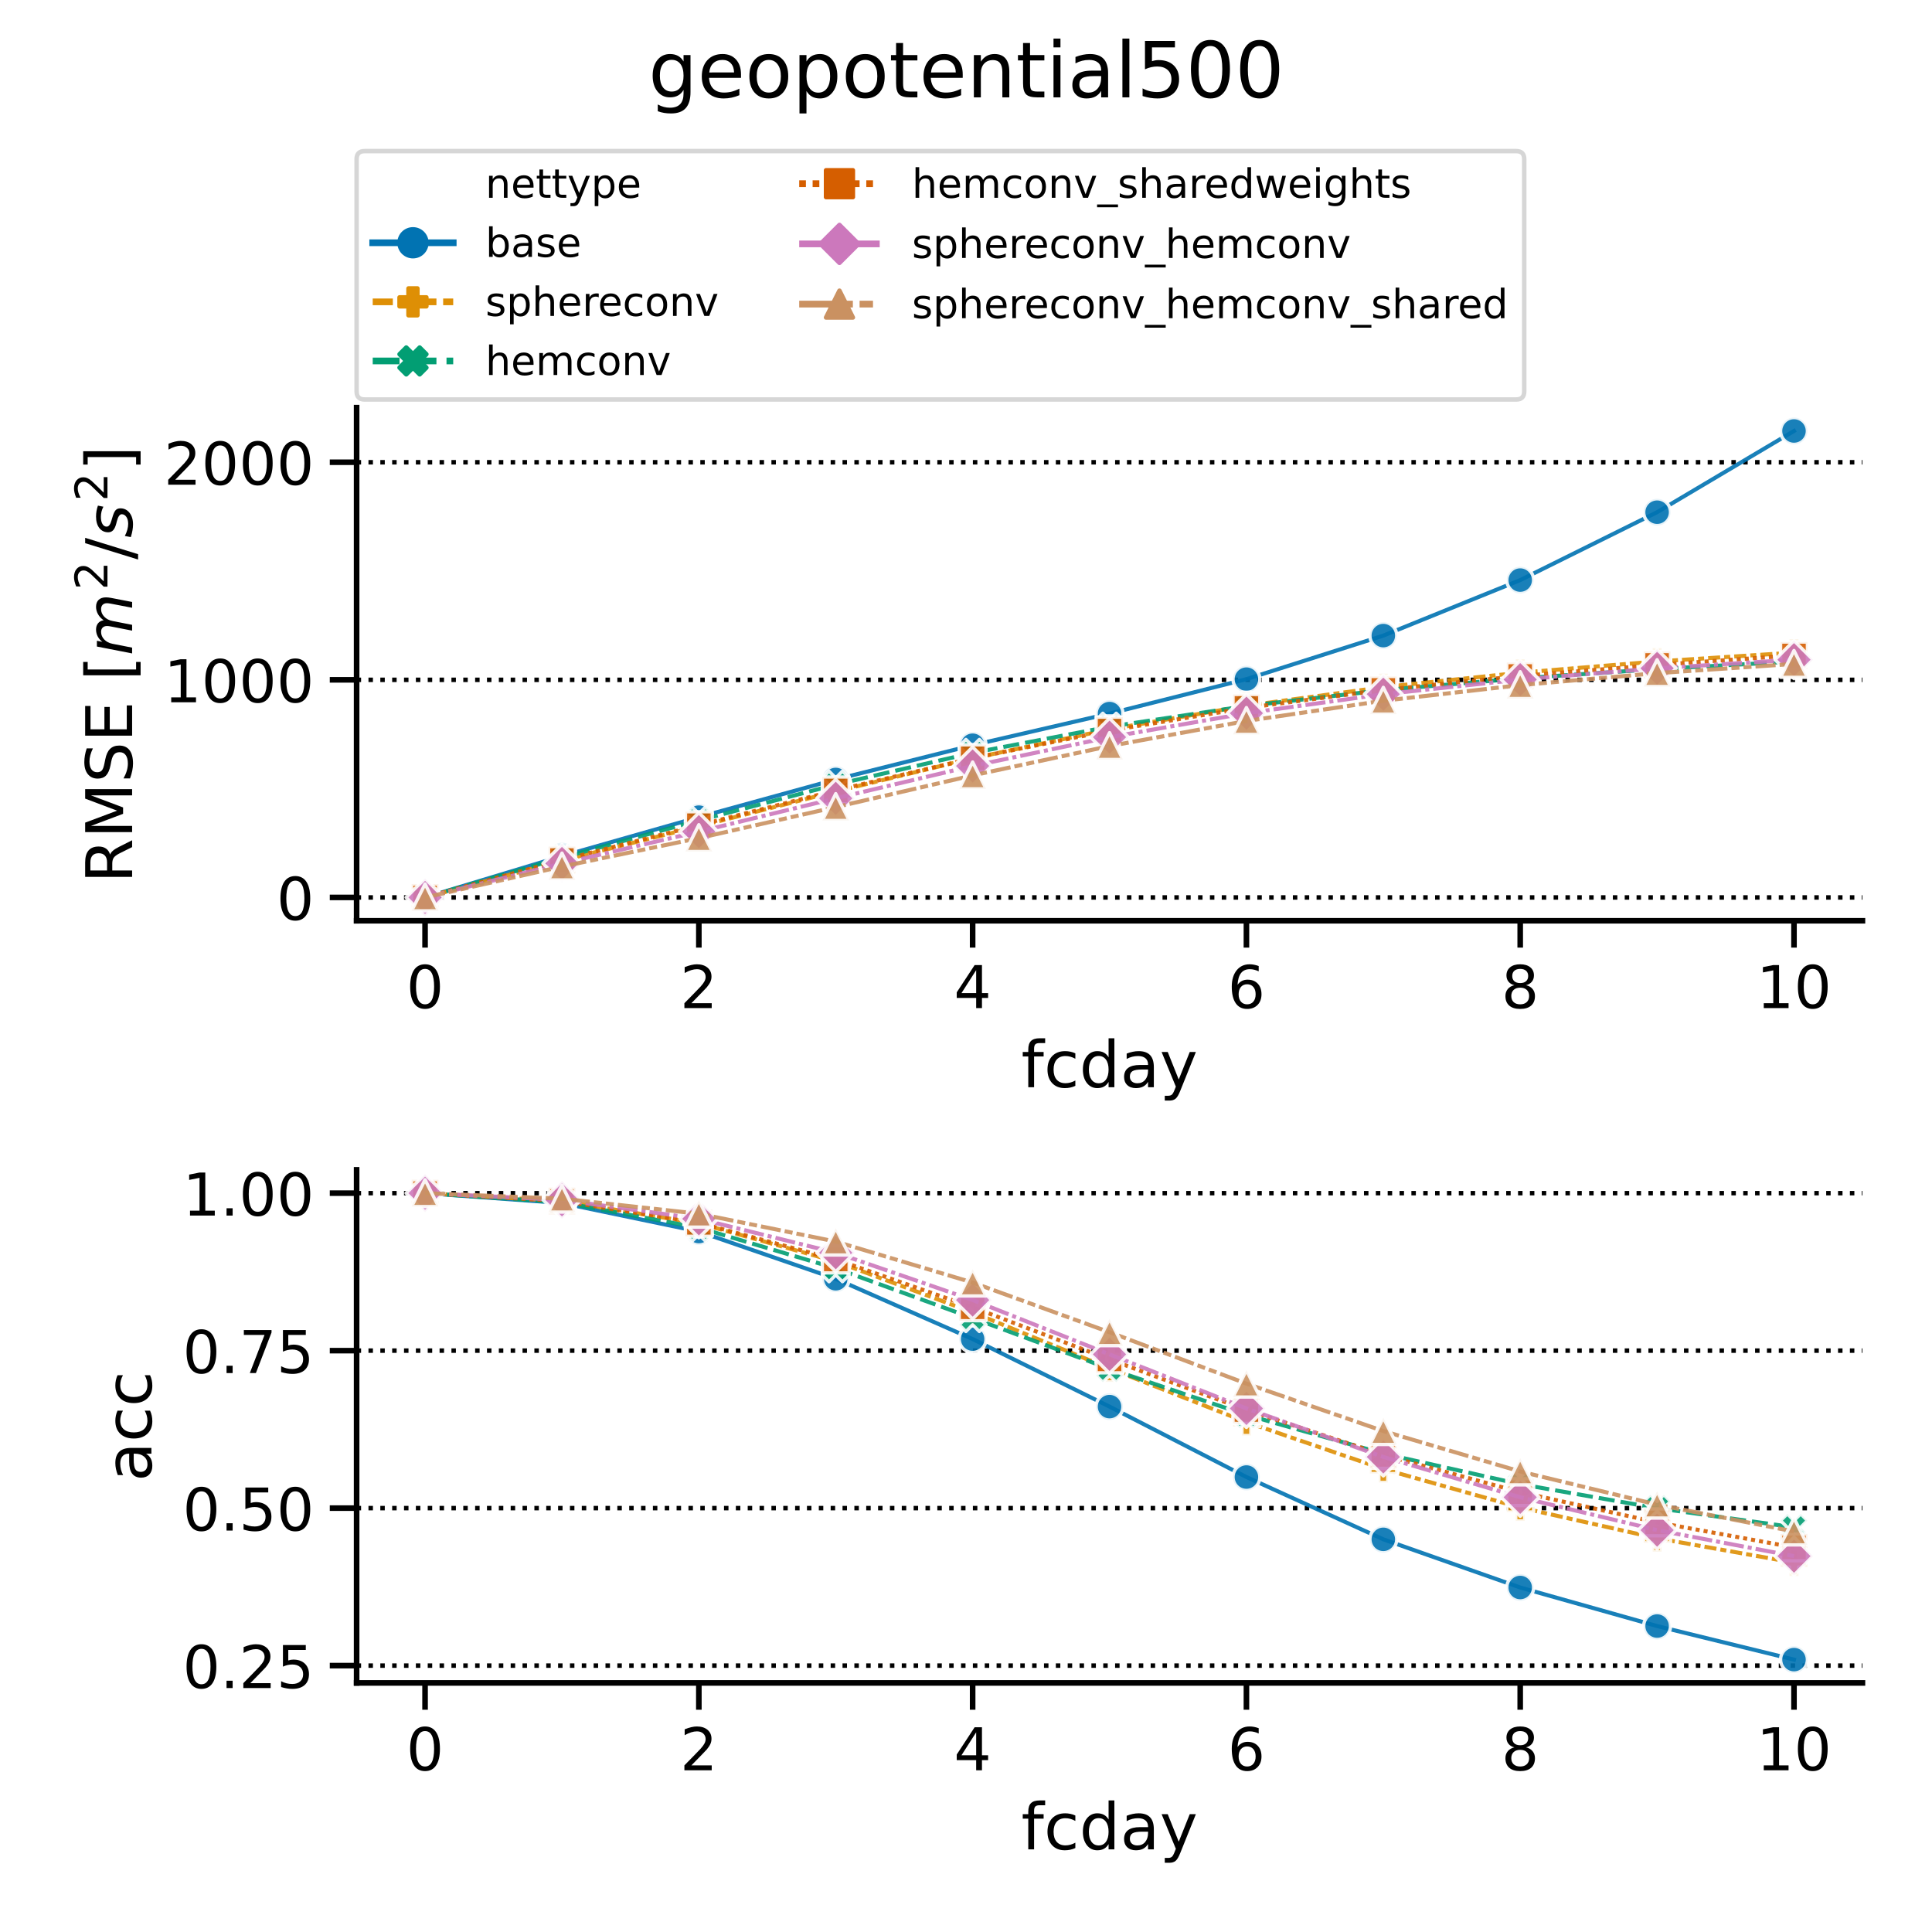 <?xml version="1.0" encoding="utf-8" standalone="no"?>
<!DOCTYPE svg PUBLIC "-//W3C//DTD SVG 1.1//EN"
  "http://www.w3.org/Graphics/SVG/1.1/DTD/svg11.dtd">
<!-- Created with matplotlib (https://matplotlib.org/) -->
<svg height="432pt" version="1.1" viewBox="0 0 432 432" width="432pt" xmlns="http://www.w3.org/2000/svg" xmlns:xlink="http://www.w3.org/1999/xlink">
 <defs>
  <style type="text/css">
*{stroke-linecap:butt;stroke-linejoin:round;}
  </style>
 </defs>
 <g id="figure_1">
  <g id="patch_1">
   <path d="M 0 432 
L 432 432 
L 432 0 
L 0 0 
z
" style="fill:#ffffff;"/>
  </g>
  <g id="axes_1">
   <g id="patch_2">
    <path d="M 79.74 205.884 
L 416.448 205.884 
L 416.448 91.152 
L 79.74 91.152 
z
" style="fill:#ffffff;"/>
   </g>
   <g id="matplotlib.axis_1">
    <g id="xtick_1">
     <g id="line2d_1">
      <defs>
       <path d="M 0 0 
L 0 6 
" id="mf38a8bf59d" style="stroke:#000000;stroke-width:1.25;"/>
      </defs>
      <g>
       <use style="stroke:#000000;stroke-width:1.25;" x="95.045" xlink:href="#mf38a8bf59d" y="205.884"/>
      </g>
     </g>
     <g id="text_1">
      <!-- 0 -->
      <defs>
       <path d="M 31.781 66.406 
Q 24.172 66.406 20.328 58.906 
Q 16.5 51.422 16.5 36.375 
Q 16.5 21.391 20.328 13.891 
Q 24.172 6.391 31.781 6.391 
Q 39.453 6.391 43.281 13.891 
Q 47.125 21.391 47.125 36.375 
Q 47.125 51.422 43.281 58.906 
Q 39.453 66.406 31.781 66.406 
z
M 31.781 74.219 
Q 44.047 74.219 50.516 64.516 
Q 56.984 54.828 56.984 36.375 
Q 56.984 17.969 50.516 8.266 
Q 44.047 -1.422 31.781 -1.422 
Q 19.531 -1.422 13.062 8.266 
Q 6.594 17.969 6.594 36.375 
Q 6.594 54.828 13.062 64.516 
Q 19.531 74.219 31.781 74.219 
z
" id="DejaVuSans-48"/>
      </defs>
      <g transform="translate(90.846 225.414)scale(0.132 -0.132)">
       <use xlink:href="#DejaVuSans-48"/>
      </g>
     </g>
    </g>
    <g id="xtick_2">
     <g id="line2d_2">
      <g>
       <use style="stroke:#000000;stroke-width:1.25;" x="156.265" xlink:href="#mf38a8bf59d" y="205.884"/>
      </g>
     </g>
     <g id="text_2">
      <!-- 2 -->
      <defs>
       <path d="M 19.188 8.297 
L 53.609 8.297 
L 53.609 0 
L 7.328 0 
L 7.328 8.297 
Q 12.938 14.109 22.625 23.891 
Q 32.328 33.688 34.812 36.531 
Q 39.547 41.844 41.422 45.531 
Q 43.312 49.219 43.312 52.781 
Q 43.312 58.594 39.234 62.25 
Q 35.156 65.922 28.609 65.922 
Q 23.969 65.922 18.812 64.312 
Q 13.672 62.703 7.812 59.422 
L 7.812 69.391 
Q 13.766 71.781 18.938 73 
Q 24.125 74.219 28.422 74.219 
Q 39.75 74.219 46.484 68.547 
Q 53.219 62.891 53.219 53.422 
Q 53.219 48.922 51.531 44.891 
Q 49.859 40.875 45.406 35.406 
Q 44.188 33.984 37.641 27.219 
Q 31.109 20.453 19.188 8.297 
z
" id="DejaVuSans-50"/>
      </defs>
      <g transform="translate(152.065 225.414)scale(0.132 -0.132)">
       <use xlink:href="#DejaVuSans-50"/>
      </g>
     </g>
    </g>
    <g id="xtick_3">
     <g id="line2d_3">
      <g>
       <use style="stroke:#000000;stroke-width:1.25;" x="217.484" xlink:href="#mf38a8bf59d" y="205.884"/>
      </g>
     </g>
     <g id="text_3">
      <!-- 4 -->
      <defs>
       <path d="M 37.797 64.312 
L 12.891 25.391 
L 37.797 25.391 
z
M 35.203 72.906 
L 47.609 72.906 
L 47.609 25.391 
L 58.016 25.391 
L 58.016 17.188 
L 47.609 17.188 
L 47.609 0 
L 37.797 0 
L 37.797 17.188 
L 4.891 17.188 
L 4.891 26.703 
z
" id="DejaVuSans-52"/>
      </defs>
      <g transform="translate(213.285 225.414)scale(0.132 -0.132)">
       <use xlink:href="#DejaVuSans-52"/>
      </g>
     </g>
    </g>
    <g id="xtick_4">
     <g id="line2d_4">
      <g>
       <use style="stroke:#000000;stroke-width:1.25;" x="278.704" xlink:href="#mf38a8bf59d" y="205.884"/>
      </g>
     </g>
     <g id="text_4">
      <!-- 6 -->
      <defs>
       <path d="M 33.016 40.375 
Q 26.375 40.375 22.484 35.828 
Q 18.609 31.297 18.609 23.391 
Q 18.609 15.531 22.484 10.953 
Q 26.375 6.391 33.016 6.391 
Q 39.656 6.391 43.531 10.953 
Q 47.406 15.531 47.406 23.391 
Q 47.406 31.297 43.531 35.828 
Q 39.656 40.375 33.016 40.375 
z
M 52.594 71.297 
L 52.594 62.312 
Q 48.875 64.062 45.094 64.984 
Q 41.312 65.922 37.594 65.922 
Q 27.828 65.922 22.672 59.328 
Q 17.531 52.734 16.797 39.406 
Q 19.672 43.656 24.016 45.922 
Q 28.375 48.188 33.594 48.188 
Q 44.578 48.188 50.953 41.516 
Q 57.328 34.859 57.328 23.391 
Q 57.328 12.156 50.688 5.359 
Q 44.047 -1.422 33.016 -1.422 
Q 20.359 -1.422 13.672 8.266 
Q 6.984 17.969 6.984 36.375 
Q 6.984 53.656 15.188 63.938 
Q 23.391 74.219 37.203 74.219 
Q 40.922 74.219 44.703 73.484 
Q 48.484 72.75 52.594 71.297 
z
" id="DejaVuSans-54"/>
      </defs>
      <g transform="translate(274.505 225.414)scale(0.132 -0.132)">
       <use xlink:href="#DejaVuSans-54"/>
      </g>
     </g>
    </g>
    <g id="xtick_5">
     <g id="line2d_5">
      <g>
       <use style="stroke:#000000;stroke-width:1.25;" x="339.923" xlink:href="#mf38a8bf59d" y="205.884"/>
      </g>
     </g>
     <g id="text_5">
      <!-- 8 -->
      <defs>
       <path d="M 31.781 34.625 
Q 24.75 34.625 20.719 30.859 
Q 16.703 27.094 16.703 20.516 
Q 16.703 13.922 20.719 10.156 
Q 24.75 6.391 31.781 6.391 
Q 38.812 6.391 42.859 10.172 
Q 46.922 13.969 46.922 20.516 
Q 46.922 27.094 42.891 30.859 
Q 38.875 34.625 31.781 34.625 
z
M 21.922 38.812 
Q 15.578 40.375 12.031 44.719 
Q 8.5 49.078 8.5 55.328 
Q 8.5 64.062 14.719 69.141 
Q 20.953 74.219 31.781 74.219 
Q 42.672 74.219 48.875 69.141 
Q 55.078 64.062 55.078 55.328 
Q 55.078 49.078 51.531 44.719 
Q 48 40.375 41.703 38.812 
Q 48.828 37.156 52.797 32.312 
Q 56.781 27.484 56.781 20.516 
Q 56.781 9.906 50.312 4.234 
Q 43.844 -1.422 31.781 -1.422 
Q 19.734 -1.422 13.25 4.234 
Q 6.781 9.906 6.781 20.516 
Q 6.781 27.484 10.781 32.312 
Q 14.797 37.156 21.922 38.812 
z
M 18.312 54.391 
Q 18.312 48.734 21.844 45.562 
Q 25.391 42.391 31.781 42.391 
Q 38.141 42.391 41.719 45.562 
Q 45.312 48.734 45.312 54.391 
Q 45.312 60.062 41.719 63.234 
Q 38.141 66.406 31.781 66.406 
Q 25.391 66.406 21.844 63.234 
Q 18.312 60.062 18.312 54.391 
z
" id="DejaVuSans-56"/>
      </defs>
      <g transform="translate(335.724 225.414)scale(0.132 -0.132)">
       <use xlink:href="#DejaVuSans-56"/>
      </g>
     </g>
    </g>
    <g id="xtick_6">
     <g id="line2d_6">
      <g>
       <use style="stroke:#000000;stroke-width:1.25;" x="401.143" xlink:href="#mf38a8bf59d" y="205.884"/>
      </g>
     </g>
     <g id="text_6">
      <!-- 10 -->
      <defs>
       <path d="M 12.406 8.297 
L 28.516 8.297 
L 28.516 63.922 
L 10.984 60.406 
L 10.984 69.391 
L 28.422 72.906 
L 38.281 72.906 
L 38.281 8.297 
L 54.391 8.297 
L 54.391 0 
L 12.406 0 
z
" id="DejaVuSans-49"/>
      </defs>
      <g transform="translate(392.745 225.414)scale(0.132 -0.132)">
       <use xlink:href="#DejaVuSans-49"/>
       <use x="63.623" xlink:href="#DejaVuSans-48"/>
      </g>
     </g>
    </g>
    <g id="text_7">
     <!-- fcday -->
     <defs>
      <path d="M 37.109 75.984 
L 37.109 68.5 
L 28.516 68.5 
Q 23.688 68.5 21.797 66.547 
Q 19.922 64.594 19.922 59.516 
L 19.922 54.688 
L 34.719 54.688 
L 34.719 47.703 
L 19.922 47.703 
L 19.922 0 
L 10.891 0 
L 10.891 47.703 
L 2.297 47.703 
L 2.297 54.688 
L 10.891 54.688 
L 10.891 58.5 
Q 10.891 67.625 15.141 71.797 
Q 19.391 75.984 28.609 75.984 
z
" id="DejaVuSans-102"/>
      <path d="M 48.781 52.594 
L 48.781 44.188 
Q 44.969 46.297 41.141 47.344 
Q 37.312 48.391 33.406 48.391 
Q 24.656 48.391 19.812 42.844 
Q 14.984 37.312 14.984 27.297 
Q 14.984 17.281 19.812 11.734 
Q 24.656 6.203 33.406 6.203 
Q 37.312 6.203 41.141 7.25 
Q 44.969 8.297 48.781 10.406 
L 48.781 2.094 
Q 45.016 0.344 40.984 -0.531 
Q 36.969 -1.422 32.422 -1.422 
Q 20.062 -1.422 12.781 6.344 
Q 5.516 14.109 5.516 27.297 
Q 5.516 40.672 12.859 48.328 
Q 20.219 56 33.016 56 
Q 37.156 56 41.109 55.141 
Q 45.062 54.297 48.781 52.594 
z
" id="DejaVuSans-99"/>
      <path d="M 45.406 46.391 
L 45.406 75.984 
L 54.391 75.984 
L 54.391 0 
L 45.406 0 
L 45.406 8.203 
Q 42.578 3.328 38.25 0.953 
Q 33.938 -1.422 27.875 -1.422 
Q 17.969 -1.422 11.734 6.484 
Q 5.516 14.406 5.516 27.297 
Q 5.516 40.188 11.734 48.094 
Q 17.969 56 27.875 56 
Q 33.938 56 38.25 53.625 
Q 42.578 51.266 45.406 46.391 
z
M 14.797 27.297 
Q 14.797 17.391 18.875 11.75 
Q 22.953 6.109 30.078 6.109 
Q 37.203 6.109 41.297 11.75 
Q 45.406 17.391 45.406 27.297 
Q 45.406 37.203 41.297 42.844 
Q 37.203 48.484 30.078 48.484 
Q 22.953 48.484 18.875 42.844 
Q 14.797 37.203 14.797 27.297 
z
" id="DejaVuSans-100"/>
      <path d="M 34.281 27.484 
Q 23.391 27.484 19.188 25 
Q 14.984 22.516 14.984 16.5 
Q 14.984 11.719 18.141 8.906 
Q 21.297 6.109 26.703 6.109 
Q 34.188 6.109 38.703 11.406 
Q 43.219 16.703 43.219 25.484 
L 43.219 27.484 
z
M 52.203 31.203 
L 52.203 0 
L 43.219 0 
L 43.219 8.297 
Q 40.141 3.328 35.547 0.953 
Q 30.953 -1.422 24.312 -1.422 
Q 15.922 -1.422 10.953 3.297 
Q 6 8.016 6 15.922 
Q 6 25.141 12.172 29.828 
Q 18.359 34.516 30.609 34.516 
L 43.219 34.516 
L 43.219 35.406 
Q 43.219 41.609 39.141 45 
Q 35.062 48.391 27.688 48.391 
Q 23 48.391 18.547 47.266 
Q 14.109 46.141 10.016 43.891 
L 10.016 52.203 
Q 14.938 54.109 19.578 55.047 
Q 24.219 56 28.609 56 
Q 40.484 56 46.344 49.844 
Q 52.203 43.703 52.203 31.203 
z
" id="DejaVuSans-97"/>
      <path d="M 32.172 -5.078 
Q 28.375 -14.844 24.75 -17.812 
Q 21.141 -20.797 15.094 -20.797 
L 7.906 -20.797 
L 7.906 -13.281 
L 13.188 -13.281 
Q 16.891 -13.281 18.938 -11.516 
Q 21 -9.766 23.484 -3.219 
L 25.094 0.875 
L 2.984 54.688 
L 12.5 54.688 
L 29.594 11.922 
L 46.688 54.688 
L 56.203 54.688 
z
" id="DejaVuSans-121"/>
     </defs>
     <g transform="translate(228.356 243.101)scale(0.144 -0.144)">
      <use xlink:href="#DejaVuSans-102"/>
      <use x="35.205" xlink:href="#DejaVuSans-99"/>
      <use x="90.186" xlink:href="#DejaVuSans-100"/>
      <use x="153.662" xlink:href="#DejaVuSans-97"/>
      <use x="214.941" xlink:href="#DejaVuSans-121"/>
     </g>
    </g>
   </g>
   <g id="matplotlib.axis_2">
    <g id="ytick_1">
     <g id="line2d_7">
      <path clip-path="url(#p6df91c091c)" d="M 79.74 200.669 
L 416.448 200.669 
" style="fill:none;stroke:#000000;stroke-dasharray:1,1.65;stroke-dashoffset:0;"/>
     </g>
     <g id="line2d_8">
      <defs>
       <path d="M 0 0 
L -6 0 
" id="mfe864688df" style="stroke:#000000;stroke-width:1.25;"/>
      </defs>
      <g>
       <use style="stroke:#000000;stroke-width:1.25;" x="79.74" xlink:href="#mfe864688df" y="200.669"/>
      </g>
     </g>
     <g id="text_8">
      <!-- 0 -->
      <g transform="translate(61.842 205.684)scale(0.132 -0.132)">
       <use xlink:href="#DejaVuSans-48"/>
      </g>
     </g>
    </g>
    <g id="ytick_2">
     <g id="line2d_9">
      <path clip-path="url(#p6df91c091c)" d="M 79.74 152.015 
L 416.448 152.015 
" style="fill:none;stroke:#000000;stroke-dasharray:1,1.65;stroke-dashoffset:0;"/>
     </g>
     <g id="line2d_10">
      <g>
       <use style="stroke:#000000;stroke-width:1.25;" x="79.74" xlink:href="#mfe864688df" y="152.015"/>
      </g>
     </g>
     <g id="text_9">
      <!-- 1000 -->
      <g transform="translate(36.646 157.03)scale(0.132 -0.132)">
       <use xlink:href="#DejaVuSans-49"/>
       <use x="63.623" xlink:href="#DejaVuSans-48"/>
       <use x="127.246" xlink:href="#DejaVuSans-48"/>
       <use x="190.869" xlink:href="#DejaVuSans-48"/>
      </g>
     </g>
    </g>
    <g id="ytick_3">
     <g id="line2d_11">
      <path clip-path="url(#p6df91c091c)" d="M 79.74 103.36 
L 416.448 103.36 
" style="fill:none;stroke:#000000;stroke-dasharray:1,1.65;stroke-dashoffset:0;"/>
     </g>
     <g id="line2d_12">
      <g>
       <use style="stroke:#000000;stroke-width:1.25;" x="79.74" xlink:href="#mfe864688df" y="103.36"/>
      </g>
     </g>
     <g id="text_10">
      <!-- 2000 -->
      <g transform="translate(36.646 108.375)scale(0.132 -0.132)">
       <use xlink:href="#DejaVuSans-50"/>
       <use x="63.623" xlink:href="#DejaVuSans-48"/>
       <use x="127.246" xlink:href="#DejaVuSans-48"/>
       <use x="190.869" xlink:href="#DejaVuSans-48"/>
      </g>
     </g>
    </g>
    <g id="text_11">
     <!-- RMSE $[m^2/s^2]$ -->
     <defs>
      <path d="M 44.391 34.188 
Q 47.562 33.109 50.562 29.594 
Q 53.562 26.078 56.594 19.922 
L 66.609 0 
L 56 0 
L 46.688 18.703 
Q 43.062 26.031 39.672 28.422 
Q 36.281 30.812 30.422 30.812 
L 19.672 30.812 
L 19.672 0 
L 9.812 0 
L 9.812 72.906 
L 32.078 72.906 
Q 44.578 72.906 50.734 67.672 
Q 56.891 62.453 56.891 51.906 
Q 56.891 45.016 53.688 40.469 
Q 50.484 35.938 44.391 34.188 
z
M 19.672 64.797 
L 19.672 38.922 
L 32.078 38.922 
Q 39.203 38.922 42.844 42.219 
Q 46.484 45.516 46.484 51.906 
Q 46.484 58.297 42.844 61.547 
Q 39.203 64.797 32.078 64.797 
z
" id="DejaVuSans-82"/>
      <path d="M 9.812 72.906 
L 24.516 72.906 
L 43.109 23.297 
L 61.812 72.906 
L 76.516 72.906 
L 76.516 0 
L 66.891 0 
L 66.891 64.016 
L 48.094 14.016 
L 38.188 14.016 
L 19.391 64.016 
L 19.391 0 
L 9.812 0 
z
" id="DejaVuSans-77"/>
      <path d="M 53.516 70.516 
L 53.516 60.891 
Q 47.906 63.578 42.922 64.891 
Q 37.938 66.219 33.297 66.219 
Q 25.25 66.219 20.875 63.094 
Q 16.5 59.969 16.5 54.203 
Q 16.5 49.359 19.406 46.891 
Q 22.312 44.438 30.422 42.922 
L 36.375 41.703 
Q 47.406 39.594 52.656 34.297 
Q 57.906 29 57.906 20.125 
Q 57.906 9.516 50.797 4.047 
Q 43.703 -1.422 29.984 -1.422 
Q 24.812 -1.422 18.969 -0.25 
Q 13.141 0.922 6.891 3.219 
L 6.891 13.375 
Q 12.891 10.016 18.656 8.297 
Q 24.422 6.594 29.984 6.594 
Q 38.422 6.594 43.016 9.906 
Q 47.609 13.234 47.609 19.391 
Q 47.609 24.75 44.312 27.781 
Q 41.016 30.812 33.5 32.328 
L 27.484 33.5 
Q 16.453 35.688 11.516 40.375 
Q 6.594 45.062 6.594 53.422 
Q 6.594 63.094 13.406 68.656 
Q 20.219 74.219 32.172 74.219 
Q 37.312 74.219 42.625 73.281 
Q 47.953 72.359 53.516 70.516 
z
" id="DejaVuSans-83"/>
      <path d="M 9.812 72.906 
L 55.906 72.906 
L 55.906 64.594 
L 19.672 64.594 
L 19.672 43.016 
L 54.391 43.016 
L 54.391 34.719 
L 19.672 34.719 
L 19.672 8.297 
L 56.781 8.297 
L 56.781 0 
L 9.812 0 
z
" id="DejaVuSans-69"/>
      <path id="DejaVuSans-32"/>
      <path d="M 8.594 75.984 
L 29.297 75.984 
L 29.297 69 
L 17.578 69 
L 17.578 -6.203 
L 29.297 -6.203 
L 29.297 -13.188 
L 8.594 -13.188 
z
" id="DejaVuSans-91"/>
      <path d="M 89.797 33.016 
L 83.406 0 
L 74.422 0 
L 80.719 32.719 
Q 81.109 34.812 81.297 36.328 
Q 81.5 37.844 81.5 38.922 
Q 81.5 43.312 79.047 45.75 
Q 76.609 48.188 72.219 48.188 
Q 65.672 48.188 60.547 43.281 
Q 55.422 38.375 53.906 30.516 
L 47.906 0 
L 38.922 0 
L 45.312 32.719 
Q 45.703 34.516 45.891 36.047 
Q 46.094 37.594 46.094 38.812 
Q 46.094 43.266 43.656 45.719 
Q 41.219 48.188 36.922 48.188 
Q 30.281 48.188 25.141 43.281 
Q 20.016 38.375 18.5 30.516 
L 12.5 0 
L 3.516 0 
L 14.203 54.688 
L 23.188 54.688 
L 21.484 46.188 
Q 25.141 50.984 30.047 53.484 
Q 34.969 56 40.578 56 
Q 46.531 56 50.359 52.875 
Q 54.203 49.75 54.984 44.188 
Q 59.078 49.953 64.469 52.969 
Q 69.875 56 75.875 56 
Q 82.906 56 86.734 51.953 
Q 90.578 47.906 90.578 40.484 
Q 90.578 38.875 90.375 36.938 
Q 90.188 35.016 89.797 33.016 
z
" id="DejaVuSans-Oblique-109"/>
      <path d="M 25.391 72.906 
L 33.688 72.906 
L 8.297 -9.281 
L 0 -9.281 
z
" id="DejaVuSans-47"/>
      <path d="M 50 53.078 
L 48.297 44.578 
Q 44.734 46.531 40.766 47.5 
Q 36.812 48.484 32.625 48.484 
Q 25.531 48.484 21.453 46.062 
Q 17.391 43.656 17.391 39.5 
Q 17.391 34.672 26.859 32.078 
Q 27.594 31.891 27.938 31.781 
L 30.812 30.906 
Q 39.797 28.422 42.797 25.688 
Q 45.797 22.953 45.797 18.219 
Q 45.797 9.516 38.891 4.047 
Q 31.984 -1.422 20.797 -1.422 
Q 16.453 -1.422 11.672 -0.578 
Q 6.891 0.25 1.125 2 
L 2.875 11.281 
Q 7.812 8.734 12.594 7.422 
Q 17.391 6.109 21.781 6.109 
Q 28.375 6.109 32.5 8.938 
Q 36.625 11.766 36.625 16.109 
Q 36.625 20.797 25.781 23.688 
L 24.859 23.922 
L 21.781 24.703 
Q 14.938 26.516 11.766 29.469 
Q 8.594 32.422 8.594 37.016 
Q 8.594 45.75 15.156 50.875 
Q 21.734 56 33.016 56 
Q 37.453 56 41.672 55.266 
Q 45.906 54.547 50 53.078 
z
" id="DejaVuSans-Oblique-115"/>
      <path d="M 30.422 75.984 
L 30.422 -13.188 
L 9.719 -13.188 
L 9.719 -6.203 
L 21.391 -6.203 
L 21.391 69 
L 9.719 69 
L 9.719 75.984 
z
" id="DejaVuSans-93"/>
     </defs>
     <g transform="translate(29.651 197.478)rotate(-90)scale(0.144 -0.144)">
      <use transform="translate(0 0.766)" xlink:href="#DejaVuSans-82"/>
      <use transform="translate(69.482 0.766)" xlink:href="#DejaVuSans-77"/>
      <use transform="translate(155.762 0.766)" xlink:href="#DejaVuSans-83"/>
      <use transform="translate(219.238 0.766)" xlink:href="#DejaVuSans-69"/>
      <use transform="translate(282.422 0.766)" xlink:href="#DejaVuSans-32"/>
      <use transform="translate(314.209 0.766)" xlink:href="#DejaVuSans-91"/>
      <use transform="translate(353.223 0.766)" xlink:href="#DejaVuSans-Oblique-109"/>
      <use transform="translate(455.285 39.047)scale(0.7)" xlink:href="#DejaVuSans-50"/>
      <use transform="translate(502.555 0.766)" xlink:href="#DejaVuSans-47"/>
      <use transform="translate(536.247 0.766)" xlink:href="#DejaVuSans-Oblique-115"/>
      <use transform="translate(592.996 39.047)scale(0.7)" xlink:href="#DejaVuSans-50"/>
      <use transform="translate(640.267 0.766)" xlink:href="#DejaVuSans-93"/>
     </g>
    </g>
   </g>
   <g id="line2d_13">
    <path clip-path="url(#p6df91c091c)" d="M 95.045 200.669 
L 125.655 191.425 
L 156.265 182.717 
L 186.874 174.293 
L 217.484 166.632 
L 248.094 159.558 
L 278.704 151.858 
L 309.314 142.122 
L 339.923 129.707 
L 370.533 114.526 
L 401.143 96.367 
" style="fill:none;stroke:#0173b2;stroke-linecap:square;stroke-opacity:0.9;stroke-width:0.9;"/>
    <defs>
     <path d="M 0 3 
C 0.796 3 1.559 2.684 2.121 2.121 
C 2.684 1.559 3 0.796 3 0 
C 3 -0.796 2.684 -1.559 2.121 -2.121 
C 1.559 -2.684 0.796 -3 0 -3 
C -0.796 -3 -1.559 -2.684 -2.121 -2.121 
C -2.684 -1.559 -3 -0.796 -3 0 
C -3 0.796 -2.684 1.559 -2.121 2.121 
C -1.559 2.684 -0.796 3 0 3 
z
" id="m9d3aa00dc8" style="stroke:#ffffff;stroke-opacity:0.9;stroke-width:0.75;"/>
    </defs>
    <g clip-path="url(#p6df91c091c)">
     <use style="fill:#0173b2;fill-opacity:0.9;stroke:#ffffff;stroke-opacity:0.9;stroke-width:0.75;" x="95.045" xlink:href="#m9d3aa00dc8" y="200.669"/>
     <use style="fill:#0173b2;fill-opacity:0.9;stroke:#ffffff;stroke-opacity:0.9;stroke-width:0.75;" x="125.655" xlink:href="#m9d3aa00dc8" y="191.425"/>
     <use style="fill:#0173b2;fill-opacity:0.9;stroke:#ffffff;stroke-opacity:0.9;stroke-width:0.75;" x="156.265" xlink:href="#m9d3aa00dc8" y="182.717"/>
     <use style="fill:#0173b2;fill-opacity:0.9;stroke:#ffffff;stroke-opacity:0.9;stroke-width:0.75;" x="186.874" xlink:href="#m9d3aa00dc8" y="174.293"/>
     <use style="fill:#0173b2;fill-opacity:0.9;stroke:#ffffff;stroke-opacity:0.9;stroke-width:0.75;" x="217.484" xlink:href="#m9d3aa00dc8" y="166.632"/>
     <use style="fill:#0173b2;fill-opacity:0.9;stroke:#ffffff;stroke-opacity:0.9;stroke-width:0.75;" x="248.094" xlink:href="#m9d3aa00dc8" y="159.558"/>
     <use style="fill:#0173b2;fill-opacity:0.9;stroke:#ffffff;stroke-opacity:0.9;stroke-width:0.75;" x="278.704" xlink:href="#m9d3aa00dc8" y="151.858"/>
     <use style="fill:#0173b2;fill-opacity:0.9;stroke:#ffffff;stroke-opacity:0.9;stroke-width:0.75;" x="309.314" xlink:href="#m9d3aa00dc8" y="142.122"/>
     <use style="fill:#0173b2;fill-opacity:0.9;stroke:#ffffff;stroke-opacity:0.9;stroke-width:0.75;" x="339.923" xlink:href="#m9d3aa00dc8" y="129.707"/>
     <use style="fill:#0173b2;fill-opacity:0.9;stroke:#ffffff;stroke-opacity:0.9;stroke-width:0.75;" x="370.533" xlink:href="#m9d3aa00dc8" y="114.526"/>
     <use style="fill:#0173b2;fill-opacity:0.9;stroke:#ffffff;stroke-opacity:0.9;stroke-width:0.75;" x="401.143" xlink:href="#m9d3aa00dc8" y="96.367"/>
    </g>
   </g>
   <g id="line2d_14">
    <path clip-path="url(#p6df91c091c)" d="M 95.045 200.669 
L 125.655 192.423 
L 156.265 184.755 
L 186.874 176.971 
L 217.484 169.557 
L 248.094 163.082 
L 278.704 157.799 
L 309.314 153.632 
L 339.923 150.416 
L 370.533 147.904 
L 401.143 145.927 
" style="fill:none;stroke:#de8f05;stroke-dasharray:2.7,0.9,1.35,0.9;stroke-dashoffset:0;stroke-opacity:0.9;stroke-width:0.9;"/>
    <defs>
     <path d="M -1 3 
L 1 3 
L 1 1 
L 3 1 
L 3 -1 
L 1 -1 
L 1 -3 
L -1 -3 
L -1 -1 
L -3 -1 
L -3 1 
L -1 1 
z
" id="mfbf37ea83d" style="stroke:#ffffff;stroke-linejoin:miter;stroke-opacity:0.9;stroke-width:0.75;"/>
    </defs>
    <g clip-path="url(#p6df91c091c)">
     <use style="fill:#de8f05;fill-opacity:0.9;stroke:#ffffff;stroke-linejoin:miter;stroke-opacity:0.9;stroke-width:0.75;" x="95.045" xlink:href="#mfbf37ea83d" y="200.669"/>
     <use style="fill:#de8f05;fill-opacity:0.9;stroke:#ffffff;stroke-linejoin:miter;stroke-opacity:0.9;stroke-width:0.75;" x="125.655" xlink:href="#mfbf37ea83d" y="192.423"/>
     <use style="fill:#de8f05;fill-opacity:0.9;stroke:#ffffff;stroke-linejoin:miter;stroke-opacity:0.9;stroke-width:0.75;" x="156.265" xlink:href="#mfbf37ea83d" y="184.755"/>
     <use style="fill:#de8f05;fill-opacity:0.9;stroke:#ffffff;stroke-linejoin:miter;stroke-opacity:0.9;stroke-width:0.75;" x="186.874" xlink:href="#mfbf37ea83d" y="176.971"/>
     <use style="fill:#de8f05;fill-opacity:0.9;stroke:#ffffff;stroke-linejoin:miter;stroke-opacity:0.9;stroke-width:0.75;" x="217.484" xlink:href="#mfbf37ea83d" y="169.557"/>
     <use style="fill:#de8f05;fill-opacity:0.9;stroke:#ffffff;stroke-linejoin:miter;stroke-opacity:0.9;stroke-width:0.75;" x="248.094" xlink:href="#mfbf37ea83d" y="163.082"/>
     <use style="fill:#de8f05;fill-opacity:0.9;stroke:#ffffff;stroke-linejoin:miter;stroke-opacity:0.9;stroke-width:0.75;" x="278.704" xlink:href="#mfbf37ea83d" y="157.799"/>
     <use style="fill:#de8f05;fill-opacity:0.9;stroke:#ffffff;stroke-linejoin:miter;stroke-opacity:0.9;stroke-width:0.75;" x="309.314" xlink:href="#mfbf37ea83d" y="153.632"/>
     <use style="fill:#de8f05;fill-opacity:0.9;stroke:#ffffff;stroke-linejoin:miter;stroke-opacity:0.9;stroke-width:0.75;" x="339.923" xlink:href="#mfbf37ea83d" y="150.416"/>
     <use style="fill:#de8f05;fill-opacity:0.9;stroke:#ffffff;stroke-linejoin:miter;stroke-opacity:0.9;stroke-width:0.75;" x="370.533" xlink:href="#mfbf37ea83d" y="147.904"/>
     <use style="fill:#de8f05;fill-opacity:0.9;stroke:#ffffff;stroke-linejoin:miter;stroke-opacity:0.9;stroke-width:0.75;" x="401.143" xlink:href="#mfbf37ea83d" y="145.927"/>
    </g>
   </g>
   <g id="line2d_15">
    <path clip-path="url(#p6df91c091c)" d="M 95.045 200.669 
L 125.655 191.779 
L 156.265 183.438 
L 186.874 175.438 
L 217.484 168.341 
L 248.094 162.485 
L 278.704 157.865 
L 309.314 154.328 
L 339.923 151.672 
L 370.533 149.611 
L 401.143 147.905 
" style="fill:none;stroke:#029e73;stroke-dasharray:3.6,1.35;stroke-dashoffset:0;stroke-opacity:0.9;stroke-width:0.9;"/>
    <defs>
     <path d="M -1.5 3 
L 0 1.5 
L 1.5 3 
L 3 1.5 
L 1.5 0 
L 3 -1.5 
L 1.5 -3 
L 0 -1.5 
L -1.5 -3 
L -3 -1.5 
L -1.5 0 
L -3 1.5 
z
" id="m3a228320a2" style="stroke:#ffffff;stroke-linejoin:miter;stroke-opacity:0.9;stroke-width:0.75;"/>
    </defs>
    <g clip-path="url(#p6df91c091c)">
     <use style="fill:#029e73;fill-opacity:0.9;stroke:#ffffff;stroke-linejoin:miter;stroke-opacity:0.9;stroke-width:0.75;" x="95.045" xlink:href="#m3a228320a2" y="200.669"/>
     <use style="fill:#029e73;fill-opacity:0.9;stroke:#ffffff;stroke-linejoin:miter;stroke-opacity:0.9;stroke-width:0.75;" x="125.655" xlink:href="#m3a228320a2" y="191.779"/>
     <use style="fill:#029e73;fill-opacity:0.9;stroke:#ffffff;stroke-linejoin:miter;stroke-opacity:0.9;stroke-width:0.75;" x="156.265" xlink:href="#m3a228320a2" y="183.438"/>
     <use style="fill:#029e73;fill-opacity:0.9;stroke:#ffffff;stroke-linejoin:miter;stroke-opacity:0.9;stroke-width:0.75;" x="186.874" xlink:href="#m3a228320a2" y="175.438"/>
     <use style="fill:#029e73;fill-opacity:0.9;stroke:#ffffff;stroke-linejoin:miter;stroke-opacity:0.9;stroke-width:0.75;" x="217.484" xlink:href="#m3a228320a2" y="168.341"/>
     <use style="fill:#029e73;fill-opacity:0.9;stroke:#ffffff;stroke-linejoin:miter;stroke-opacity:0.9;stroke-width:0.75;" x="248.094" xlink:href="#m3a228320a2" y="162.485"/>
     <use style="fill:#029e73;fill-opacity:0.9;stroke:#ffffff;stroke-linejoin:miter;stroke-opacity:0.9;stroke-width:0.75;" x="278.704" xlink:href="#m3a228320a2" y="157.865"/>
     <use style="fill:#029e73;fill-opacity:0.9;stroke:#ffffff;stroke-linejoin:miter;stroke-opacity:0.9;stroke-width:0.75;" x="309.314" xlink:href="#m3a228320a2" y="154.328"/>
     <use style="fill:#029e73;fill-opacity:0.9;stroke:#ffffff;stroke-linejoin:miter;stroke-opacity:0.9;stroke-width:0.75;" x="339.923" xlink:href="#m3a228320a2" y="151.672"/>
     <use style="fill:#029e73;fill-opacity:0.9;stroke:#ffffff;stroke-linejoin:miter;stroke-opacity:0.9;stroke-width:0.75;" x="370.533" xlink:href="#m3a228320a2" y="149.611"/>
     <use style="fill:#029e73;fill-opacity:0.9;stroke:#ffffff;stroke-linejoin:miter;stroke-opacity:0.9;stroke-width:0.75;" x="401.143" xlink:href="#m3a228320a2" y="147.905"/>
    </g>
   </g>
   <g id="line2d_16">
    <path clip-path="url(#p6df91c091c)" d="M 95.045 200.669 
L 125.655 192.306 
L 156.265 184.514 
L 186.874 176.737 
L 217.484 169.544 
L 248.094 163.367 
L 278.704 158.286 
L 309.314 154.261 
L 339.923 151.149 
L 370.533 148.673 
L 401.143 146.556 
" style="fill:none;stroke:#d55e00;stroke-dasharray:0.9,0.9;stroke-dashoffset:0;stroke-opacity:0.9;stroke-width:0.9;"/>
    <defs>
     <path d="M -3 3 
L 3 3 
L 3 -3 
L -3 -3 
z
" id="m0d414d7df9" style="stroke:#ffffff;stroke-linejoin:miter;stroke-opacity:0.9;stroke-width:0.75;"/>
    </defs>
    <g clip-path="url(#p6df91c091c)">
     <use style="fill:#d55e00;fill-opacity:0.9;stroke:#ffffff;stroke-linejoin:miter;stroke-opacity:0.9;stroke-width:0.75;" x="95.045" xlink:href="#m0d414d7df9" y="200.669"/>
     <use style="fill:#d55e00;fill-opacity:0.9;stroke:#ffffff;stroke-linejoin:miter;stroke-opacity:0.9;stroke-width:0.75;" x="125.655" xlink:href="#m0d414d7df9" y="192.306"/>
     <use style="fill:#d55e00;fill-opacity:0.9;stroke:#ffffff;stroke-linejoin:miter;stroke-opacity:0.9;stroke-width:0.75;" x="156.265" xlink:href="#m0d414d7df9" y="184.514"/>
     <use style="fill:#d55e00;fill-opacity:0.9;stroke:#ffffff;stroke-linejoin:miter;stroke-opacity:0.9;stroke-width:0.75;" x="186.874" xlink:href="#m0d414d7df9" y="176.737"/>
     <use style="fill:#d55e00;fill-opacity:0.9;stroke:#ffffff;stroke-linejoin:miter;stroke-opacity:0.9;stroke-width:0.75;" x="217.484" xlink:href="#m0d414d7df9" y="169.544"/>
     <use style="fill:#d55e00;fill-opacity:0.9;stroke:#ffffff;stroke-linejoin:miter;stroke-opacity:0.9;stroke-width:0.75;" x="248.094" xlink:href="#m0d414d7df9" y="163.367"/>
     <use style="fill:#d55e00;fill-opacity:0.9;stroke:#ffffff;stroke-linejoin:miter;stroke-opacity:0.9;stroke-width:0.75;" x="278.704" xlink:href="#m0d414d7df9" y="158.286"/>
     <use style="fill:#d55e00;fill-opacity:0.9;stroke:#ffffff;stroke-linejoin:miter;stroke-opacity:0.9;stroke-width:0.75;" x="309.314" xlink:href="#m0d414d7df9" y="154.261"/>
     <use style="fill:#d55e00;fill-opacity:0.9;stroke:#ffffff;stroke-linejoin:miter;stroke-opacity:0.9;stroke-width:0.75;" x="339.923" xlink:href="#m0d414d7df9" y="151.149"/>
     <use style="fill:#d55e00;fill-opacity:0.9;stroke:#ffffff;stroke-linejoin:miter;stroke-opacity:0.9;stroke-width:0.75;" x="370.533" xlink:href="#m0d414d7df9" y="148.673"/>
     <use style="fill:#d55e00;fill-opacity:0.9;stroke:#ffffff;stroke-linejoin:miter;stroke-opacity:0.9;stroke-width:0.75;" x="401.143" xlink:href="#m0d414d7df9" y="146.556"/>
    </g>
   </g>
   <g id="line2d_17">
    <path clip-path="url(#p6df91c091c)" d="M 95.045 200.669 
L 125.655 193.068 
L 156.265 185.954 
L 186.874 178.508 
L 217.484 171.272 
L 248.094 164.838 
L 278.704 159.477 
L 309.314 155.227 
L 339.923 151.956 
L 370.533 149.431 
L 401.143 147.511 
" style="fill:none;stroke:#cc78bc;stroke-dasharray:4.5,0.9,0.9,0.9;stroke-dashoffset:0;stroke-opacity:0.9;stroke-width:0.9;"/>
    <defs>
     <path d="M -0 4.243 
L 4.243 0 
L 0 -4.243 
L -4.243 -0 
z
" id="mf1af9094f5" style="stroke:#ffffff;stroke-linejoin:miter;stroke-opacity:0.9;stroke-width:0.75;"/>
    </defs>
    <g clip-path="url(#p6df91c091c)">
     <use style="fill:#cc78bc;fill-opacity:0.9;stroke:#ffffff;stroke-linejoin:miter;stroke-opacity:0.9;stroke-width:0.75;" x="95.045" xlink:href="#mf1af9094f5" y="200.669"/>
     <use style="fill:#cc78bc;fill-opacity:0.9;stroke:#ffffff;stroke-linejoin:miter;stroke-opacity:0.9;stroke-width:0.75;" x="125.655" xlink:href="#mf1af9094f5" y="193.068"/>
     <use style="fill:#cc78bc;fill-opacity:0.9;stroke:#ffffff;stroke-linejoin:miter;stroke-opacity:0.9;stroke-width:0.75;" x="156.265" xlink:href="#mf1af9094f5" y="185.954"/>
     <use style="fill:#cc78bc;fill-opacity:0.9;stroke:#ffffff;stroke-linejoin:miter;stroke-opacity:0.9;stroke-width:0.75;" x="186.874" xlink:href="#mf1af9094f5" y="178.508"/>
     <use style="fill:#cc78bc;fill-opacity:0.9;stroke:#ffffff;stroke-linejoin:miter;stroke-opacity:0.9;stroke-width:0.75;" x="217.484" xlink:href="#mf1af9094f5" y="171.272"/>
     <use style="fill:#cc78bc;fill-opacity:0.9;stroke:#ffffff;stroke-linejoin:miter;stroke-opacity:0.9;stroke-width:0.75;" x="248.094" xlink:href="#mf1af9094f5" y="164.838"/>
     <use style="fill:#cc78bc;fill-opacity:0.9;stroke:#ffffff;stroke-linejoin:miter;stroke-opacity:0.9;stroke-width:0.75;" x="278.704" xlink:href="#mf1af9094f5" y="159.477"/>
     <use style="fill:#cc78bc;fill-opacity:0.9;stroke:#ffffff;stroke-linejoin:miter;stroke-opacity:0.9;stroke-width:0.75;" x="309.314" xlink:href="#mf1af9094f5" y="155.227"/>
     <use style="fill:#cc78bc;fill-opacity:0.9;stroke:#ffffff;stroke-linejoin:miter;stroke-opacity:0.9;stroke-width:0.75;" x="339.923" xlink:href="#mf1af9094f5" y="151.956"/>
     <use style="fill:#cc78bc;fill-opacity:0.9;stroke:#ffffff;stroke-linejoin:miter;stroke-opacity:0.9;stroke-width:0.75;" x="370.533" xlink:href="#mf1af9094f5" y="149.431"/>
     <use style="fill:#cc78bc;fill-opacity:0.9;stroke:#ffffff;stroke-linejoin:miter;stroke-opacity:0.9;stroke-width:0.75;" x="401.143" xlink:href="#mf1af9094f5" y="147.511"/>
    </g>
   </g>
   <g id="line2d_18">
    <path clip-path="url(#p6df91c091c)" d="M 95.045 200.669 
L 125.655 193.762 
L 156.265 187.408 
L 186.874 180.466 
L 217.484 173.39 
L 248.094 166.823 
L 278.704 161.213 
L 309.314 156.691 
L 339.923 153.194 
L 370.533 150.51 
L 401.143 148.457 
" style="fill:none;stroke:#ca9161;stroke-dasharray:4.5,0.9,1.8,0.9,1.8,0.9;stroke-dashoffset:0;stroke-opacity:0.9;stroke-width:0.9;"/>
    <defs>
     <path d="M 0 -3 
L -3 3 
L 3 3 
z
" id="m6f50b556fd" style="stroke:#ffffff;stroke-linejoin:miter;stroke-opacity:0.9;stroke-width:0.75;"/>
    </defs>
    <g clip-path="url(#p6df91c091c)">
     <use style="fill:#ca9161;fill-opacity:0.9;stroke:#ffffff;stroke-linejoin:miter;stroke-opacity:0.9;stroke-width:0.75;" x="95.045" xlink:href="#m6f50b556fd" y="200.669"/>
     <use style="fill:#ca9161;fill-opacity:0.9;stroke:#ffffff;stroke-linejoin:miter;stroke-opacity:0.9;stroke-width:0.75;" x="125.655" xlink:href="#m6f50b556fd" y="193.762"/>
     <use style="fill:#ca9161;fill-opacity:0.9;stroke:#ffffff;stroke-linejoin:miter;stroke-opacity:0.9;stroke-width:0.75;" x="156.265" xlink:href="#m6f50b556fd" y="187.408"/>
     <use style="fill:#ca9161;fill-opacity:0.9;stroke:#ffffff;stroke-linejoin:miter;stroke-opacity:0.9;stroke-width:0.75;" x="186.874" xlink:href="#m6f50b556fd" y="180.466"/>
     <use style="fill:#ca9161;fill-opacity:0.9;stroke:#ffffff;stroke-linejoin:miter;stroke-opacity:0.9;stroke-width:0.75;" x="217.484" xlink:href="#m6f50b556fd" y="173.39"/>
     <use style="fill:#ca9161;fill-opacity:0.9;stroke:#ffffff;stroke-linejoin:miter;stroke-opacity:0.9;stroke-width:0.75;" x="248.094" xlink:href="#m6f50b556fd" y="166.823"/>
     <use style="fill:#ca9161;fill-opacity:0.9;stroke:#ffffff;stroke-linejoin:miter;stroke-opacity:0.9;stroke-width:0.75;" x="278.704" xlink:href="#m6f50b556fd" y="161.213"/>
     <use style="fill:#ca9161;fill-opacity:0.9;stroke:#ffffff;stroke-linejoin:miter;stroke-opacity:0.9;stroke-width:0.75;" x="309.314" xlink:href="#m6f50b556fd" y="156.691"/>
     <use style="fill:#ca9161;fill-opacity:0.9;stroke:#ffffff;stroke-linejoin:miter;stroke-opacity:0.9;stroke-width:0.75;" x="339.923" xlink:href="#m6f50b556fd" y="153.194"/>
     <use style="fill:#ca9161;fill-opacity:0.9;stroke:#ffffff;stroke-linejoin:miter;stroke-opacity:0.9;stroke-width:0.75;" x="370.533" xlink:href="#m6f50b556fd" y="150.51"/>
     <use style="fill:#ca9161;fill-opacity:0.9;stroke:#ffffff;stroke-linejoin:miter;stroke-opacity:0.9;stroke-width:0.75;" x="401.143" xlink:href="#m6f50b556fd" y="148.457"/>
    </g>
   </g>
   <g id="line2d_19"/>
   <g id="line2d_20"/>
   <g id="line2d_21"/>
   <g id="line2d_22"/>
   <g id="line2d_23"/>
   <g id="line2d_24"/>
   <g id="line2d_25"/>
   <g id="patch_3">
    <path d="M 79.74 205.884 
L 79.74 91.152 
" style="fill:none;stroke:#000000;stroke-linecap:square;stroke-linejoin:miter;stroke-width:1.25;"/>
   </g>
   <g id="patch_4">
    <path d="M 79.74 205.884 
L 416.448 205.884 
" style="fill:none;stroke:#000000;stroke-linecap:square;stroke-linejoin:miter;stroke-width:1.25;"/>
   </g>
   <g id="legend_1">
    <g id="patch_5">
     <path d="M 81.54 89.327 
L 339.02 89.327 
Q 340.82 89.327 340.82 87.527 
L 340.82 35.586 
Q 340.82 33.786 339.02 33.786 
L 81.54 33.786 
Q 79.74 33.786 79.74 35.586 
L 79.74 87.527 
Q 79.74 89.327 81.54 89.327 
z
" style="fill:#ffffff;opacity:0.8;stroke:#cccccc;stroke-linejoin:miter;"/>
    </g>
    <g id="line2d_26">
     <path d="M 83.34 41.075 
L 101.34 41.075 
" style="fill:none;"/>
    </g>
    <g id="line2d_27"/>
    <g id="text_12">
     <!-- nettype -->
     <defs>
      <path d="M 54.891 33.016 
L 54.891 0 
L 45.906 0 
L 45.906 32.719 
Q 45.906 40.484 42.875 44.328 
Q 39.844 48.188 33.797 48.188 
Q 26.516 48.188 22.312 43.547 
Q 18.109 38.922 18.109 30.906 
L 18.109 0 
L 9.078 0 
L 9.078 54.688 
L 18.109 54.688 
L 18.109 46.188 
Q 21.344 51.125 25.703 53.562 
Q 30.078 56 35.797 56 
Q 45.219 56 50.047 50.172 
Q 54.891 44.344 54.891 33.016 
z
" id="DejaVuSans-110"/>
      <path d="M 56.203 29.594 
L 56.203 25.203 
L 14.891 25.203 
Q 15.484 15.922 20.484 11.062 
Q 25.484 6.203 34.422 6.203 
Q 39.594 6.203 44.453 7.469 
Q 49.312 8.734 54.109 11.281 
L 54.109 2.781 
Q 49.266 0.734 44.188 -0.344 
Q 39.109 -1.422 33.891 -1.422 
Q 20.797 -1.422 13.156 6.188 
Q 5.516 13.812 5.516 26.812 
Q 5.516 40.234 12.766 48.109 
Q 20.016 56 32.328 56 
Q 43.359 56 49.781 48.891 
Q 56.203 41.797 56.203 29.594 
z
M 47.219 32.234 
Q 47.125 39.594 43.094 43.984 
Q 39.062 48.391 32.422 48.391 
Q 24.906 48.391 20.391 44.141 
Q 15.875 39.891 15.188 32.172 
z
" id="DejaVuSans-101"/>
      <path d="M 18.312 70.219 
L 18.312 54.688 
L 36.812 54.688 
L 36.812 47.703 
L 18.312 47.703 
L 18.312 18.016 
Q 18.312 11.328 20.141 9.422 
Q 21.969 7.516 27.594 7.516 
L 36.812 7.516 
L 36.812 0 
L 27.594 0 
Q 17.188 0 13.234 3.875 
Q 9.281 7.766 9.281 18.016 
L 9.281 47.703 
L 2.688 47.703 
L 2.688 54.688 
L 9.281 54.688 
L 9.281 70.219 
z
" id="DejaVuSans-116"/>
      <path d="M 18.109 8.203 
L 18.109 -20.797 
L 9.078 -20.797 
L 9.078 54.688 
L 18.109 54.688 
L 18.109 46.391 
Q 20.953 51.266 25.266 53.625 
Q 29.594 56 35.594 56 
Q 45.562 56 51.781 48.094 
Q 58.016 40.188 58.016 27.297 
Q 58.016 14.406 51.781 6.484 
Q 45.562 -1.422 35.594 -1.422 
Q 29.594 -1.422 25.266 0.953 
Q 20.953 3.328 18.109 8.203 
z
M 48.688 27.297 
Q 48.688 37.203 44.609 42.844 
Q 40.531 48.484 33.406 48.484 
Q 26.266 48.484 22.188 42.844 
Q 18.109 37.203 18.109 27.297 
Q 18.109 17.391 22.188 11.75 
Q 26.266 6.109 33.406 6.109 
Q 40.531 6.109 44.609 11.75 
Q 48.688 17.391 48.688 27.297 
z
" id="DejaVuSans-112"/>
     </defs>
     <g transform="translate(108.54 44.225)scale(0.09 -0.09)">
      <use xlink:href="#DejaVuSans-110"/>
      <use x="63.379" xlink:href="#DejaVuSans-101"/>
      <use x="124.902" xlink:href="#DejaVuSans-116"/>
      <use x="164.111" xlink:href="#DejaVuSans-116"/>
      <use x="203.32" xlink:href="#DejaVuSans-121"/>
      <use x="262.5" xlink:href="#DejaVuSans-112"/>
      <use x="325.977" xlink:href="#DejaVuSans-101"/>
     </g>
    </g>
    <g id="line2d_28">
     <path d="M 83.34 54.285 
L 101.34 54.285 
" style="fill:none;stroke:#0173b2;stroke-linecap:square;stroke-width:1.5;"/>
    </g>
    <g id="line2d_29">
     <defs>
      <path d="M 0 3 
C 0.796 3 1.559 2.684 2.121 2.121 
C 2.684 1.559 3 0.796 3 0 
C 3 -0.796 2.684 -1.559 2.121 -2.121 
C 1.559 -2.684 0.796 -3 0 -3 
C -0.796 -3 -1.559 -2.684 -2.121 -2.121 
C -2.684 -1.559 -3 -0.796 -3 0 
C -3 0.796 -2.684 1.559 -2.121 2.121 
C -1.559 2.684 -0.796 3 0 3 
z
" id="ma70a22c3be" style="stroke:#0173b2;"/>
     </defs>
     <g>
      <use style="fill:#0173b2;stroke:#0173b2;" x="92.34" xlink:href="#ma70a22c3be" y="54.285"/>
     </g>
    </g>
    <g id="text_13">
     <!-- base -->
     <defs>
      <path d="M 48.688 27.297 
Q 48.688 37.203 44.609 42.844 
Q 40.531 48.484 33.406 48.484 
Q 26.266 48.484 22.188 42.844 
Q 18.109 37.203 18.109 27.297 
Q 18.109 17.391 22.188 11.75 
Q 26.266 6.109 33.406 6.109 
Q 40.531 6.109 44.609 11.75 
Q 48.688 17.391 48.688 27.297 
z
M 18.109 46.391 
Q 20.953 51.266 25.266 53.625 
Q 29.594 56 35.594 56 
Q 45.562 56 51.781 48.094 
Q 58.016 40.188 58.016 27.297 
Q 58.016 14.406 51.781 6.484 
Q 45.562 -1.422 35.594 -1.422 
Q 29.594 -1.422 25.266 0.953 
Q 20.953 3.328 18.109 8.203 
L 18.109 0 
L 9.078 0 
L 9.078 75.984 
L 18.109 75.984 
z
" id="DejaVuSans-98"/>
      <path d="M 44.281 53.078 
L 44.281 44.578 
Q 40.484 46.531 36.375 47.5 
Q 32.281 48.484 27.875 48.484 
Q 21.188 48.484 17.844 46.438 
Q 14.5 44.391 14.5 40.281 
Q 14.5 37.156 16.891 35.375 
Q 19.281 33.594 26.516 31.984 
L 29.594 31.297 
Q 39.156 29.25 43.188 25.516 
Q 47.219 21.781 47.219 15.094 
Q 47.219 7.469 41.188 3.016 
Q 35.156 -1.422 24.609 -1.422 
Q 20.219 -1.422 15.453 -0.562 
Q 10.688 0.297 5.422 2 
L 5.422 11.281 
Q 10.406 8.688 15.234 7.391 
Q 20.062 6.109 24.812 6.109 
Q 31.156 6.109 34.562 8.281 
Q 37.984 10.453 37.984 14.406 
Q 37.984 18.062 35.516 20.016 
Q 33.062 21.969 24.703 23.781 
L 21.578 24.516 
Q 13.234 26.266 9.516 29.906 
Q 5.812 33.547 5.812 39.891 
Q 5.812 47.609 11.281 51.797 
Q 16.75 56 26.812 56 
Q 31.781 56 36.172 55.266 
Q 40.578 54.547 44.281 53.078 
z
" id="DejaVuSans-115"/>
     </defs>
     <g transform="translate(108.54 57.435)scale(0.09 -0.09)">
      <use xlink:href="#DejaVuSans-98"/>
      <use x="63.477" xlink:href="#DejaVuSans-97"/>
      <use x="124.756" xlink:href="#DejaVuSans-115"/>
      <use x="176.855" xlink:href="#DejaVuSans-101"/>
     </g>
    </g>
    <g id="line2d_30">
     <path d="M 83.34 67.495 
L 101.34 67.495 
" style="fill:none;stroke:#de8f05;stroke-dasharray:4.5,1.5,2.25,1.5;stroke-dashoffset:0;stroke-width:1.5;"/>
    </g>
    <g id="line2d_31">
     <defs>
      <path d="M -1 3 
L 1 3 
L 1 1 
L 3 1 
L 3 -1 
L 1 -1 
L 1 -3 
L -1 -3 
L -1 -1 
L -3 -1 
L -3 1 
L -1 1 
z
" id="m1f605a311f" style="stroke:#de8f05;stroke-linejoin:miter;"/>
     </defs>
     <g>
      <use style="fill:#de8f05;stroke:#de8f05;stroke-linejoin:miter;" x="92.34" xlink:href="#m1f605a311f" y="67.495"/>
     </g>
    </g>
    <g id="text_14">
     <!-- sphereconv -->
     <defs>
      <path d="M 54.891 33.016 
L 54.891 0 
L 45.906 0 
L 45.906 32.719 
Q 45.906 40.484 42.875 44.328 
Q 39.844 48.188 33.797 48.188 
Q 26.516 48.188 22.312 43.547 
Q 18.109 38.922 18.109 30.906 
L 18.109 0 
L 9.078 0 
L 9.078 75.984 
L 18.109 75.984 
L 18.109 46.188 
Q 21.344 51.125 25.703 53.562 
Q 30.078 56 35.797 56 
Q 45.219 56 50.047 50.172 
Q 54.891 44.344 54.891 33.016 
z
" id="DejaVuSans-104"/>
      <path d="M 41.109 46.297 
Q 39.594 47.172 37.812 47.578 
Q 36.031 48 33.891 48 
Q 26.266 48 22.188 43.047 
Q 18.109 38.094 18.109 28.812 
L 18.109 0 
L 9.078 0 
L 9.078 54.688 
L 18.109 54.688 
L 18.109 46.188 
Q 20.953 51.172 25.484 53.578 
Q 30.031 56 36.531 56 
Q 37.453 56 38.578 55.875 
Q 39.703 55.766 41.062 55.516 
z
" id="DejaVuSans-114"/>
      <path d="M 30.609 48.391 
Q 23.391 48.391 19.188 42.75 
Q 14.984 37.109 14.984 27.297 
Q 14.984 17.484 19.156 11.844 
Q 23.344 6.203 30.609 6.203 
Q 37.797 6.203 41.984 11.859 
Q 46.188 17.531 46.188 27.297 
Q 46.188 37.016 41.984 42.703 
Q 37.797 48.391 30.609 48.391 
z
M 30.609 56 
Q 42.328 56 49.016 48.375 
Q 55.719 40.766 55.719 27.297 
Q 55.719 13.875 49.016 6.219 
Q 42.328 -1.422 30.609 -1.422 
Q 18.844 -1.422 12.172 6.219 
Q 5.516 13.875 5.516 27.297 
Q 5.516 40.766 12.172 48.375 
Q 18.844 56 30.609 56 
z
" id="DejaVuSans-111"/>
      <path d="M 2.984 54.688 
L 12.5 54.688 
L 29.594 8.797 
L 46.688 54.688 
L 56.203 54.688 
L 35.688 0 
L 23.484 0 
z
" id="DejaVuSans-118"/>
     </defs>
     <g transform="translate(108.54 70.645)scale(0.09 -0.09)">
      <use xlink:href="#DejaVuSans-115"/>
      <use x="52.1" xlink:href="#DejaVuSans-112"/>
      <use x="115.576" xlink:href="#DejaVuSans-104"/>
      <use x="178.955" xlink:href="#DejaVuSans-101"/>
      <use x="240.479" xlink:href="#DejaVuSans-114"/>
      <use x="279.342" xlink:href="#DejaVuSans-101"/>
      <use x="340.865" xlink:href="#DejaVuSans-99"/>
      <use x="395.846" xlink:href="#DejaVuSans-111"/>
      <use x="457.027" xlink:href="#DejaVuSans-110"/>
      <use x="520.406" xlink:href="#DejaVuSans-118"/>
     </g>
    </g>
    <g id="line2d_32">
     <path d="M 83.34 80.706 
L 101.34 80.706 
" style="fill:none;stroke:#029e73;stroke-dasharray:6,2.25;stroke-dashoffset:0;stroke-width:1.5;"/>
    </g>
    <g id="line2d_33">
     <defs>
      <path d="M -1.5 3 
L 0 1.5 
L 1.5 3 
L 3 1.5 
L 1.5 0 
L 3 -1.5 
L 1.5 -3 
L 0 -1.5 
L -1.5 -3 
L -3 -1.5 
L -1.5 0 
L -3 1.5 
z
" id="m616c17e24b" style="stroke:#029e73;stroke-linejoin:miter;"/>
     </defs>
     <g>
      <use style="fill:#029e73;stroke:#029e73;stroke-linejoin:miter;" x="92.34" xlink:href="#m616c17e24b" y="80.706"/>
     </g>
    </g>
    <g id="text_15">
     <!-- hemconv -->
     <defs>
      <path d="M 52 44.188 
Q 55.375 50.25 60.062 53.125 
Q 64.75 56 71.094 56 
Q 79.641 56 84.281 50.016 
Q 88.922 44.047 88.922 33.016 
L 88.922 0 
L 79.891 0 
L 79.891 32.719 
Q 79.891 40.578 77.094 44.375 
Q 74.312 48.188 68.609 48.188 
Q 61.625 48.188 57.562 43.547 
Q 53.516 38.922 53.516 30.906 
L 53.516 0 
L 44.484 0 
L 44.484 32.719 
Q 44.484 40.625 41.703 44.406 
Q 38.922 48.188 33.109 48.188 
Q 26.219 48.188 22.156 43.531 
Q 18.109 38.875 18.109 30.906 
L 18.109 0 
L 9.078 0 
L 9.078 54.688 
L 18.109 54.688 
L 18.109 46.188 
Q 21.188 51.219 25.484 53.609 
Q 29.781 56 35.688 56 
Q 41.656 56 45.828 52.969 
Q 50 49.953 52 44.188 
z
" id="DejaVuSans-109"/>
     </defs>
     <g transform="translate(108.54 83.856)scale(0.09 -0.09)">
      <use xlink:href="#DejaVuSans-104"/>
      <use x="63.379" xlink:href="#DejaVuSans-101"/>
      <use x="124.902" xlink:href="#DejaVuSans-109"/>
      <use x="222.314" xlink:href="#DejaVuSans-99"/>
      <use x="277.295" xlink:href="#DejaVuSans-111"/>
      <use x="338.477" xlink:href="#DejaVuSans-110"/>
      <use x="401.855" xlink:href="#DejaVuSans-118"/>
     </g>
    </g>
    <g id="line2d_34">
     <path d="M 178.705 41.075 
L 196.705 41.075 
" style="fill:none;stroke:#d55e00;stroke-dasharray:1.5,1.5;stroke-dashoffset:0;stroke-width:1.5;"/>
    </g>
    <g id="line2d_35">
     <defs>
      <path d="M -3 3 
L 3 3 
L 3 -3 
L -3 -3 
z
" id="mb48c27aab1" style="stroke:#d55e00;stroke-linejoin:miter;"/>
     </defs>
     <g>
      <use style="fill:#d55e00;stroke:#d55e00;stroke-linejoin:miter;" x="187.705" xlink:href="#mb48c27aab1" y="41.075"/>
     </g>
    </g>
    <g id="text_16">
     <!-- hemconv_sharedweights -->
     <defs>
      <path d="M 50.984 -16.609 
L 50.984 -23.578 
L -0.984 -23.578 
L -0.984 -16.609 
z
" id="DejaVuSans-95"/>
      <path d="M 4.203 54.688 
L 13.188 54.688 
L 24.422 12.016 
L 35.594 54.688 
L 46.188 54.688 
L 57.422 12.016 
L 68.609 54.688 
L 77.594 54.688 
L 63.281 0 
L 52.688 0 
L 40.922 44.828 
L 29.109 0 
L 18.5 0 
z
" id="DejaVuSans-119"/>
      <path d="M 9.422 54.688 
L 18.406 54.688 
L 18.406 0 
L 9.422 0 
z
M 9.422 75.984 
L 18.406 75.984 
L 18.406 64.594 
L 9.422 64.594 
z
" id="DejaVuSans-105"/>
      <path d="M 45.406 27.984 
Q 45.406 37.75 41.375 43.109 
Q 37.359 48.484 30.078 48.484 
Q 22.859 48.484 18.828 43.109 
Q 14.797 37.75 14.797 27.984 
Q 14.797 18.266 18.828 12.891 
Q 22.859 7.516 30.078 7.516 
Q 37.359 7.516 41.375 12.891 
Q 45.406 18.266 45.406 27.984 
z
M 54.391 6.781 
Q 54.391 -7.172 48.188 -13.984 
Q 42 -20.797 29.203 -20.797 
Q 24.469 -20.797 20.266 -20.094 
Q 16.062 -19.391 12.109 -17.922 
L 12.109 -9.188 
Q 16.062 -11.328 19.922 -12.344 
Q 23.781 -13.375 27.781 -13.375 
Q 36.625 -13.375 41.016 -8.766 
Q 45.406 -4.156 45.406 5.172 
L 45.406 9.625 
Q 42.625 4.781 38.281 2.391 
Q 33.938 0 27.875 0 
Q 17.828 0 11.672 7.656 
Q 5.516 15.328 5.516 27.984 
Q 5.516 40.672 11.672 48.328 
Q 17.828 56 27.875 56 
Q 33.938 56 38.281 53.609 
Q 42.625 51.219 45.406 46.391 
L 45.406 54.688 
L 54.391 54.688 
z
" id="DejaVuSans-103"/>
     </defs>
     <g transform="translate(203.905 44.225)scale(0.09 -0.09)">
      <use xlink:href="#DejaVuSans-104"/>
      <use x="63.379" xlink:href="#DejaVuSans-101"/>
      <use x="124.902" xlink:href="#DejaVuSans-109"/>
      <use x="222.314" xlink:href="#DejaVuSans-99"/>
      <use x="277.295" xlink:href="#DejaVuSans-111"/>
      <use x="338.477" xlink:href="#DejaVuSans-110"/>
      <use x="401.855" xlink:href="#DejaVuSans-118"/>
      <use x="461.035" xlink:href="#DejaVuSans-95"/>
      <use x="511.035" xlink:href="#DejaVuSans-115"/>
      <use x="563.135" xlink:href="#DejaVuSans-104"/>
      <use x="626.514" xlink:href="#DejaVuSans-97"/>
      <use x="687.793" xlink:href="#DejaVuSans-114"/>
      <use x="726.656" xlink:href="#DejaVuSans-101"/>
      <use x="788.18" xlink:href="#DejaVuSans-100"/>
      <use x="851.656" xlink:href="#DejaVuSans-119"/>
      <use x="933.443" xlink:href="#DejaVuSans-101"/>
      <use x="994.967" xlink:href="#DejaVuSans-105"/>
      <use x="1022.75" xlink:href="#DejaVuSans-103"/>
      <use x="1086.227" xlink:href="#DejaVuSans-104"/>
      <use x="1149.605" xlink:href="#DejaVuSans-116"/>
      <use x="1188.814" xlink:href="#DejaVuSans-115"/>
     </g>
    </g>
    <g id="line2d_36">
     <path d="M 178.705 54.535 
L 196.705 54.535 
" style="fill:none;stroke:#cc78bc;stroke-dasharray:7.5,1.5,1.5,1.5;stroke-dashoffset:0;stroke-width:1.5;"/>
    </g>
    <g id="line2d_37">
     <defs>
      <path d="M -0 4.243 
L 4.243 0 
L 0 -4.243 
L -4.243 -0 
z
" id="me232dccba3" style="stroke:#cc78bc;stroke-linejoin:miter;"/>
     </defs>
     <g>
      <use style="fill:#cc78bc;stroke:#cc78bc;stroke-linejoin:miter;" x="187.705" xlink:href="#me232dccba3" y="54.535"/>
     </g>
    </g>
    <g id="text_17">
     <!-- sphereconv_hemconv -->
     <g transform="translate(203.905 57.685)scale(0.09 -0.09)">
      <use xlink:href="#DejaVuSans-115"/>
      <use x="52.1" xlink:href="#DejaVuSans-112"/>
      <use x="115.576" xlink:href="#DejaVuSans-104"/>
      <use x="178.955" xlink:href="#DejaVuSans-101"/>
      <use x="240.479" xlink:href="#DejaVuSans-114"/>
      <use x="279.342" xlink:href="#DejaVuSans-101"/>
      <use x="340.865" xlink:href="#DejaVuSans-99"/>
      <use x="395.846" xlink:href="#DejaVuSans-111"/>
      <use x="457.027" xlink:href="#DejaVuSans-110"/>
      <use x="520.406" xlink:href="#DejaVuSans-118"/>
      <use x="579.586" xlink:href="#DejaVuSans-95"/>
      <use x="629.586" xlink:href="#DejaVuSans-104"/>
      <use x="692.965" xlink:href="#DejaVuSans-101"/>
      <use x="754.488" xlink:href="#DejaVuSans-109"/>
      <use x="851.9" xlink:href="#DejaVuSans-99"/>
      <use x="906.881" xlink:href="#DejaVuSans-111"/>
      <use x="968.062" xlink:href="#DejaVuSans-110"/>
      <use x="1031.441" xlink:href="#DejaVuSans-118"/>
     </g>
    </g>
    <g id="line2d_38">
     <path d="M 178.705 67.996 
L 196.705 67.996 
" style="fill:none;stroke:#ca9161;stroke-dasharray:7.5,1.5,3,1.5,3,1.5;stroke-dashoffset:0;stroke-width:1.5;"/>
    </g>
    <g id="line2d_39">
     <defs>
      <path d="M 0 -3 
L -3 3 
L 3 3 
z
" id="m8e8f389960" style="stroke:#ca9161;stroke-linejoin:miter;"/>
     </defs>
     <g>
      <use style="fill:#ca9161;stroke:#ca9161;stroke-linejoin:miter;" x="187.705" xlink:href="#m8e8f389960" y="67.996"/>
     </g>
    </g>
    <g id="text_18">
     <!-- sphereconv_hemconv_shared -->
     <g transform="translate(203.905 71.146)scale(0.09 -0.09)">
      <use xlink:href="#DejaVuSans-115"/>
      <use x="52.1" xlink:href="#DejaVuSans-112"/>
      <use x="115.576" xlink:href="#DejaVuSans-104"/>
      <use x="178.955" xlink:href="#DejaVuSans-101"/>
      <use x="240.479" xlink:href="#DejaVuSans-114"/>
      <use x="279.342" xlink:href="#DejaVuSans-101"/>
      <use x="340.865" xlink:href="#DejaVuSans-99"/>
      <use x="395.846" xlink:href="#DejaVuSans-111"/>
      <use x="457.027" xlink:href="#DejaVuSans-110"/>
      <use x="520.406" xlink:href="#DejaVuSans-118"/>
      <use x="579.586" xlink:href="#DejaVuSans-95"/>
      <use x="629.586" xlink:href="#DejaVuSans-104"/>
      <use x="692.965" xlink:href="#DejaVuSans-101"/>
      <use x="754.488" xlink:href="#DejaVuSans-109"/>
      <use x="851.9" xlink:href="#DejaVuSans-99"/>
      <use x="906.881" xlink:href="#DejaVuSans-111"/>
      <use x="968.062" xlink:href="#DejaVuSans-110"/>
      <use x="1031.441" xlink:href="#DejaVuSans-118"/>
      <use x="1090.621" xlink:href="#DejaVuSans-95"/>
      <use x="1140.621" xlink:href="#DejaVuSans-115"/>
      <use x="1192.721" xlink:href="#DejaVuSans-104"/>
      <use x="1256.1" xlink:href="#DejaVuSans-97"/>
      <use x="1317.379" xlink:href="#DejaVuSans-114"/>
      <use x="1356.242" xlink:href="#DejaVuSans-101"/>
      <use x="1417.766" xlink:href="#DejaVuSans-100"/>
     </g>
    </g>
   </g>
  </g>
  <g id="axes_2">
   <g id="patch_6">
    <path d="M 79.74 376.308 
L 416.448 376.308 
L 416.448 261.576 
L 79.74 261.576 
z
" style="fill:#ffffff;"/>
   </g>
   <g id="matplotlib.axis_3">
    <g id="xtick_7">
     <g id="line2d_40">
      <g>
       <use style="stroke:#000000;stroke-width:1.25;" x="95.045" xlink:href="#mf38a8bf59d" y="376.308"/>
      </g>
     </g>
     <g id="text_19">
      <!-- 0 -->
      <g transform="translate(90.846 395.838)scale(0.132 -0.132)">
       <use xlink:href="#DejaVuSans-48"/>
      </g>
     </g>
    </g>
    <g id="xtick_8">
     <g id="line2d_41">
      <g>
       <use style="stroke:#000000;stroke-width:1.25;" x="156.265" xlink:href="#mf38a8bf59d" y="376.308"/>
      </g>
     </g>
     <g id="text_20">
      <!-- 2 -->
      <g transform="translate(152.065 395.838)scale(0.132 -0.132)">
       <use xlink:href="#DejaVuSans-50"/>
      </g>
     </g>
    </g>
    <g id="xtick_9">
     <g id="line2d_42">
      <g>
       <use style="stroke:#000000;stroke-width:1.25;" x="217.484" xlink:href="#mf38a8bf59d" y="376.308"/>
      </g>
     </g>
     <g id="text_21">
      <!-- 4 -->
      <g transform="translate(213.285 395.838)scale(0.132 -0.132)">
       <use xlink:href="#DejaVuSans-52"/>
      </g>
     </g>
    </g>
    <g id="xtick_10">
     <g id="line2d_43">
      <g>
       <use style="stroke:#000000;stroke-width:1.25;" x="278.704" xlink:href="#mf38a8bf59d" y="376.308"/>
      </g>
     </g>
     <g id="text_22">
      <!-- 6 -->
      <g transform="translate(274.505 395.838)scale(0.132 -0.132)">
       <use xlink:href="#DejaVuSans-54"/>
      </g>
     </g>
    </g>
    <g id="xtick_11">
     <g id="line2d_44">
      <g>
       <use style="stroke:#000000;stroke-width:1.25;" x="339.923" xlink:href="#mf38a8bf59d" y="376.308"/>
      </g>
     </g>
     <g id="text_23">
      <!-- 8 -->
      <g transform="translate(335.724 395.838)scale(0.132 -0.132)">
       <use xlink:href="#DejaVuSans-56"/>
      </g>
     </g>
    </g>
    <g id="xtick_12">
     <g id="line2d_45">
      <g>
       <use style="stroke:#000000;stroke-width:1.25;" x="401.143" xlink:href="#mf38a8bf59d" y="376.308"/>
      </g>
     </g>
     <g id="text_24">
      <!-- 10 -->
      <g transform="translate(392.745 395.838)scale(0.132 -0.132)">
       <use xlink:href="#DejaVuSans-49"/>
       <use x="63.623" xlink:href="#DejaVuSans-48"/>
      </g>
     </g>
    </g>
    <g id="text_25">
     <!-- fcday -->
     <g transform="translate(228.356 413.525)scale(0.144 -0.144)">
      <use xlink:href="#DejaVuSans-102"/>
      <use x="35.205" xlink:href="#DejaVuSans-99"/>
      <use x="90.186" xlink:href="#DejaVuSans-100"/>
      <use x="153.662" xlink:href="#DejaVuSans-97"/>
      <use x="214.941" xlink:href="#DejaVuSans-121"/>
     </g>
    </g>
   </g>
   <g id="matplotlib.axis_4">
    <g id="ytick_4">
     <g id="line2d_46">
      <path clip-path="url(#p131fec0f5e)" d="M 79.74 372.437 
L 416.448 372.437 
" style="fill:none;stroke:#000000;stroke-dasharray:1,1.65;stroke-dashoffset:0;"/>
     </g>
     <g id="line2d_47">
      <g>
       <use style="stroke:#000000;stroke-width:1.25;" x="79.74" xlink:href="#mfe864688df" y="372.437"/>
      </g>
     </g>
     <g id="text_26">
      <!-- 0.25 -->
      <defs>
       <path d="M 10.688 12.406 
L 21 12.406 
L 21 0 
L 10.688 0 
z
" id="DejaVuSans-46"/>
       <path d="M 10.797 72.906 
L 49.516 72.906 
L 49.516 64.594 
L 19.828 64.594 
L 19.828 46.734 
Q 21.969 47.469 24.109 47.828 
Q 26.266 48.188 28.422 48.188 
Q 40.625 48.188 47.75 41.5 
Q 54.891 34.812 54.891 23.391 
Q 54.891 11.625 47.562 5.094 
Q 40.234 -1.422 26.906 -1.422 
Q 22.312 -1.422 17.547 -0.641 
Q 12.797 0.141 7.719 1.703 
L 7.719 11.625 
Q 12.109 9.234 16.797 8.062 
Q 21.484 6.891 26.703 6.891 
Q 35.156 6.891 40.078 11.328 
Q 45.016 15.766 45.016 23.391 
Q 45.016 31 40.078 35.438 
Q 35.156 39.891 26.703 39.891 
Q 22.75 39.891 18.812 39.016 
Q 14.891 38.141 10.797 36.281 
z
" id="DejaVuSans-53"/>
      </defs>
      <g transform="translate(40.849 377.452)scale(0.132 -0.132)">
       <use xlink:href="#DejaVuSans-48"/>
       <use x="63.623" xlink:href="#DejaVuSans-46"/>
       <use x="95.41" xlink:href="#DejaVuSans-50"/>
       <use x="159.033" xlink:href="#DejaVuSans-53"/>
      </g>
     </g>
    </g>
    <g id="ytick_5">
     <g id="line2d_48">
      <path clip-path="url(#p131fec0f5e)" d="M 79.74 337.222 
L 416.448 337.222 
" style="fill:none;stroke:#000000;stroke-dasharray:1,1.65;stroke-dashoffset:0;"/>
     </g>
     <g id="line2d_49">
      <g>
       <use style="stroke:#000000;stroke-width:1.25;" x="79.74" xlink:href="#mfe864688df" y="337.222"/>
      </g>
     </g>
     <g id="text_27">
      <!-- 0.50 -->
      <g transform="translate(40.849 342.237)scale(0.132 -0.132)">
       <use xlink:href="#DejaVuSans-48"/>
       <use x="63.623" xlink:href="#DejaVuSans-46"/>
       <use x="95.41" xlink:href="#DejaVuSans-53"/>
       <use x="159.033" xlink:href="#DejaVuSans-48"/>
      </g>
     </g>
    </g>
    <g id="ytick_6">
     <g id="line2d_50">
      <path clip-path="url(#p131fec0f5e)" d="M 79.74 302.006 
L 416.448 302.006 
" style="fill:none;stroke:#000000;stroke-dasharray:1,1.65;stroke-dashoffset:0;"/>
     </g>
     <g id="line2d_51">
      <g>
       <use style="stroke:#000000;stroke-width:1.25;" x="79.74" xlink:href="#mfe864688df" y="302.006"/>
      </g>
     </g>
     <g id="text_28">
      <!-- 0.75 -->
      <defs>
       <path d="M 8.203 72.906 
L 55.078 72.906 
L 55.078 68.703 
L 28.609 0 
L 18.312 0 
L 43.219 64.594 
L 8.203 64.594 
z
" id="DejaVuSans-55"/>
      </defs>
      <g transform="translate(40.849 307.021)scale(0.132 -0.132)">
       <use xlink:href="#DejaVuSans-48"/>
       <use x="63.623" xlink:href="#DejaVuSans-46"/>
       <use x="95.41" xlink:href="#DejaVuSans-55"/>
       <use x="159.033" xlink:href="#DejaVuSans-53"/>
      </g>
     </g>
    </g>
    <g id="ytick_7">
     <g id="line2d_52">
      <path clip-path="url(#p131fec0f5e)" d="M 79.74 266.791 
L 416.448 266.791 
" style="fill:none;stroke:#000000;stroke-dasharray:1,1.65;stroke-dashoffset:0;"/>
     </g>
     <g id="line2d_53">
      <g>
       <use style="stroke:#000000;stroke-width:1.25;" x="79.74" xlink:href="#mfe864688df" y="266.791"/>
      </g>
     </g>
     <g id="text_29">
      <!-- 1.00 -->
      <g transform="translate(40.849 271.806)scale(0.132 -0.132)">
       <use xlink:href="#DejaVuSans-49"/>
       <use x="63.623" xlink:href="#DejaVuSans-46"/>
       <use x="95.41" xlink:href="#DejaVuSans-48"/>
       <use x="159.033" xlink:href="#DejaVuSans-48"/>
      </g>
     </g>
    </g>
    <g id="text_30">
     <!-- acc -->
     <g transform="translate(33.855 331.272)rotate(-90)scale(0.144 -0.144)">
      <use xlink:href="#DejaVuSans-97"/>
      <use x="61.279" xlink:href="#DejaVuSans-99"/>
      <use x="116.26" xlink:href="#DejaVuSans-99"/>
     </g>
    </g>
   </g>
   <g id="line2d_54">
    <path clip-path="url(#p131fec0f5e)" d="M 95.045 266.791 
L 125.655 269.007 
L 156.265 275.379 
L 186.874 285.936 
L 217.484 299.42 
L 248.094 314.522 
L 278.704 330.269 
L 309.314 344.198 
L 339.923 354.97 
L 370.533 363.59 
L 401.143 371.093 
" style="fill:none;stroke:#0173b2;stroke-linecap:square;stroke-opacity:0.9;stroke-width:0.9;"/>
    <g clip-path="url(#p131fec0f5e)">
     <use style="fill:#0173b2;fill-opacity:0.9;stroke:#ffffff;stroke-opacity:0.9;stroke-width:0.75;" x="95.045" xlink:href="#m9d3aa00dc8" y="266.791"/>
     <use style="fill:#0173b2;fill-opacity:0.9;stroke:#ffffff;stroke-opacity:0.9;stroke-width:0.75;" x="125.655" xlink:href="#m9d3aa00dc8" y="269.007"/>
     <use style="fill:#0173b2;fill-opacity:0.9;stroke:#ffffff;stroke-opacity:0.9;stroke-width:0.75;" x="156.265" xlink:href="#m9d3aa00dc8" y="275.379"/>
     <use style="fill:#0173b2;fill-opacity:0.9;stroke:#ffffff;stroke-opacity:0.9;stroke-width:0.75;" x="186.874" xlink:href="#m9d3aa00dc8" y="285.936"/>
     <use style="fill:#0173b2;fill-opacity:0.9;stroke:#ffffff;stroke-opacity:0.9;stroke-width:0.75;" x="217.484" xlink:href="#m9d3aa00dc8" y="299.42"/>
     <use style="fill:#0173b2;fill-opacity:0.9;stroke:#ffffff;stroke-opacity:0.9;stroke-width:0.75;" x="248.094" xlink:href="#m9d3aa00dc8" y="314.522"/>
     <use style="fill:#0173b2;fill-opacity:0.9;stroke:#ffffff;stroke-opacity:0.9;stroke-width:0.75;" x="278.704" xlink:href="#m9d3aa00dc8" y="330.269"/>
     <use style="fill:#0173b2;fill-opacity:0.9;stroke:#ffffff;stroke-opacity:0.9;stroke-width:0.75;" x="309.314" xlink:href="#m9d3aa00dc8" y="344.198"/>
     <use style="fill:#0173b2;fill-opacity:0.9;stroke:#ffffff;stroke-opacity:0.9;stroke-width:0.75;" x="339.923" xlink:href="#m9d3aa00dc8" y="354.97"/>
     <use style="fill:#0173b2;fill-opacity:0.9;stroke:#ffffff;stroke-opacity:0.9;stroke-width:0.75;" x="370.533" xlink:href="#m9d3aa00dc8" y="363.59"/>
     <use style="fill:#0173b2;fill-opacity:0.9;stroke:#ffffff;stroke-opacity:0.9;stroke-width:0.75;" x="401.143" xlink:href="#m9d3aa00dc8" y="371.093"/>
    </g>
   </g>
   <g id="line2d_55">
    <path clip-path="url(#p131fec0f5e)" d="M 95.045 266.791 
L 125.655 268.562 
L 156.265 273.543 
L 186.874 282.061 
L 217.484 293.451 
L 248.094 305.99 
L 278.704 317.984 
L 309.314 328.485 
L 339.923 337.085 
L 370.533 343.957 
L 401.143 349.401 
" style="fill:none;stroke:#de8f05;stroke-dasharray:2.7,0.9,1.35,0.9;stroke-dashoffset:0;stroke-opacity:0.9;stroke-width:0.9;"/>
    <g clip-path="url(#p131fec0f5e)">
     <use style="fill:#de8f05;fill-opacity:0.9;stroke:#ffffff;stroke-linejoin:miter;stroke-opacity:0.9;stroke-width:0.75;" x="95.045" xlink:href="#mfbf37ea83d" y="266.791"/>
     <use style="fill:#de8f05;fill-opacity:0.9;stroke:#ffffff;stroke-linejoin:miter;stroke-opacity:0.9;stroke-width:0.75;" x="125.655" xlink:href="#mfbf37ea83d" y="268.562"/>
     <use style="fill:#de8f05;fill-opacity:0.9;stroke:#ffffff;stroke-linejoin:miter;stroke-opacity:0.9;stroke-width:0.75;" x="156.265" xlink:href="#mfbf37ea83d" y="273.543"/>
     <use style="fill:#de8f05;fill-opacity:0.9;stroke:#ffffff;stroke-linejoin:miter;stroke-opacity:0.9;stroke-width:0.75;" x="186.874" xlink:href="#mfbf37ea83d" y="282.061"/>
     <use style="fill:#de8f05;fill-opacity:0.9;stroke:#ffffff;stroke-linejoin:miter;stroke-opacity:0.9;stroke-width:0.75;" x="217.484" xlink:href="#mfbf37ea83d" y="293.451"/>
     <use style="fill:#de8f05;fill-opacity:0.9;stroke:#ffffff;stroke-linejoin:miter;stroke-opacity:0.9;stroke-width:0.75;" x="248.094" xlink:href="#mfbf37ea83d" y="305.99"/>
     <use style="fill:#de8f05;fill-opacity:0.9;stroke:#ffffff;stroke-linejoin:miter;stroke-opacity:0.9;stroke-width:0.75;" x="278.704" xlink:href="#mfbf37ea83d" y="317.984"/>
     <use style="fill:#de8f05;fill-opacity:0.9;stroke:#ffffff;stroke-linejoin:miter;stroke-opacity:0.9;stroke-width:0.75;" x="309.314" xlink:href="#mfbf37ea83d" y="328.485"/>
     <use style="fill:#de8f05;fill-opacity:0.9;stroke:#ffffff;stroke-linejoin:miter;stroke-opacity:0.9;stroke-width:0.75;" x="339.923" xlink:href="#mfbf37ea83d" y="337.085"/>
     <use style="fill:#de8f05;fill-opacity:0.9;stroke:#ffffff;stroke-linejoin:miter;stroke-opacity:0.9;stroke-width:0.75;" x="370.533" xlink:href="#mfbf37ea83d" y="343.957"/>
     <use style="fill:#de8f05;fill-opacity:0.9;stroke:#ffffff;stroke-linejoin:miter;stroke-opacity:0.9;stroke-width:0.75;" x="401.143" xlink:href="#mfbf37ea83d" y="349.401"/>
    </g>
   </g>
   <g id="line2d_56">
    <path clip-path="url(#p131fec0f5e)" d="M 95.045 266.791 
L 125.655 268.841 
L 156.265 274.525 
L 186.874 283.6 
L 217.484 294.72 
L 248.094 306.069 
L 278.704 316.378 
L 309.314 325.033 
L 339.923 331.872 
L 370.533 337.224 
L 401.143 341.506 
" style="fill:none;stroke:#029e73;stroke-dasharray:3.6,1.35;stroke-dashoffset:0;stroke-opacity:0.9;stroke-width:0.9;"/>
    <g clip-path="url(#p131fec0f5e)">
     <use style="fill:#029e73;fill-opacity:0.9;stroke:#ffffff;stroke-linejoin:miter;stroke-opacity:0.9;stroke-width:0.75;" x="95.045" xlink:href="#m3a228320a2" y="266.791"/>
     <use style="fill:#029e73;fill-opacity:0.9;stroke:#ffffff;stroke-linejoin:miter;stroke-opacity:0.9;stroke-width:0.75;" x="125.655" xlink:href="#m3a228320a2" y="268.841"/>
     <use style="fill:#029e73;fill-opacity:0.9;stroke:#ffffff;stroke-linejoin:miter;stroke-opacity:0.9;stroke-width:0.75;" x="156.265" xlink:href="#m3a228320a2" y="274.525"/>
     <use style="fill:#029e73;fill-opacity:0.9;stroke:#ffffff;stroke-linejoin:miter;stroke-opacity:0.9;stroke-width:0.75;" x="186.874" xlink:href="#m3a228320a2" y="283.6"/>
     <use style="fill:#029e73;fill-opacity:0.9;stroke:#ffffff;stroke-linejoin:miter;stroke-opacity:0.9;stroke-width:0.75;" x="217.484" xlink:href="#m3a228320a2" y="294.72"/>
     <use style="fill:#029e73;fill-opacity:0.9;stroke:#ffffff;stroke-linejoin:miter;stroke-opacity:0.9;stroke-width:0.75;" x="248.094" xlink:href="#m3a228320a2" y="306.069"/>
     <use style="fill:#029e73;fill-opacity:0.9;stroke:#ffffff;stroke-linejoin:miter;stroke-opacity:0.9;stroke-width:0.75;" x="278.704" xlink:href="#m3a228320a2" y="316.378"/>
     <use style="fill:#029e73;fill-opacity:0.9;stroke:#ffffff;stroke-linejoin:miter;stroke-opacity:0.9;stroke-width:0.75;" x="309.314" xlink:href="#m3a228320a2" y="325.033"/>
     <use style="fill:#029e73;fill-opacity:0.9;stroke:#ffffff;stroke-linejoin:miter;stroke-opacity:0.9;stroke-width:0.75;" x="339.923" xlink:href="#m3a228320a2" y="331.872"/>
     <use style="fill:#029e73;fill-opacity:0.9;stroke:#ffffff;stroke-linejoin:miter;stroke-opacity:0.9;stroke-width:0.75;" x="370.533" xlink:href="#m3a228320a2" y="337.224"/>
     <use style="fill:#029e73;fill-opacity:0.9;stroke:#ffffff;stroke-linejoin:miter;stroke-opacity:0.9;stroke-width:0.75;" x="401.143" xlink:href="#m3a228320a2" y="341.506"/>
    </g>
   </g>
   <g id="line2d_57">
    <path clip-path="url(#p131fec0f5e)" d="M 95.045 266.791 
L 125.655 268.551 
L 156.265 273.423 
L 186.874 281.619 
L 217.484 292.306 
L 248.094 303.963 
L 278.704 315.283 
L 309.314 325.325 
L 339.923 333.649 
L 370.533 340.408 
L 401.143 345.995 
" style="fill:none;stroke:#d55e00;stroke-dasharray:0.9,0.9;stroke-dashoffset:0;stroke-opacity:0.9;stroke-width:0.9;"/>
    <g clip-path="url(#p131fec0f5e)">
     <use style="fill:#d55e00;fill-opacity:0.9;stroke:#ffffff;stroke-linejoin:miter;stroke-opacity:0.9;stroke-width:0.75;" x="95.045" xlink:href="#m0d414d7df9" y="266.791"/>
     <use style="fill:#d55e00;fill-opacity:0.9;stroke:#ffffff;stroke-linejoin:miter;stroke-opacity:0.9;stroke-width:0.75;" x="125.655" xlink:href="#m0d414d7df9" y="268.551"/>
     <use style="fill:#d55e00;fill-opacity:0.9;stroke:#ffffff;stroke-linejoin:miter;stroke-opacity:0.9;stroke-width:0.75;" x="156.265" xlink:href="#m0d414d7df9" y="273.423"/>
     <use style="fill:#d55e00;fill-opacity:0.9;stroke:#ffffff;stroke-linejoin:miter;stroke-opacity:0.9;stroke-width:0.75;" x="186.874" xlink:href="#m0d414d7df9" y="281.619"/>
     <use style="fill:#d55e00;fill-opacity:0.9;stroke:#ffffff;stroke-linejoin:miter;stroke-opacity:0.9;stroke-width:0.75;" x="217.484" xlink:href="#m0d414d7df9" y="292.306"/>
     <use style="fill:#d55e00;fill-opacity:0.9;stroke:#ffffff;stroke-linejoin:miter;stroke-opacity:0.9;stroke-width:0.75;" x="248.094" xlink:href="#m0d414d7df9" y="303.963"/>
     <use style="fill:#d55e00;fill-opacity:0.9;stroke:#ffffff;stroke-linejoin:miter;stroke-opacity:0.9;stroke-width:0.75;" x="278.704" xlink:href="#m0d414d7df9" y="315.283"/>
     <use style="fill:#d55e00;fill-opacity:0.9;stroke:#ffffff;stroke-linejoin:miter;stroke-opacity:0.9;stroke-width:0.75;" x="309.314" xlink:href="#m0d414d7df9" y="325.325"/>
     <use style="fill:#d55e00;fill-opacity:0.9;stroke:#ffffff;stroke-linejoin:miter;stroke-opacity:0.9;stroke-width:0.75;" x="339.923" xlink:href="#m0d414d7df9" y="333.649"/>
     <use style="fill:#d55e00;fill-opacity:0.9;stroke:#ffffff;stroke-linejoin:miter;stroke-opacity:0.9;stroke-width:0.75;" x="370.533" xlink:href="#m0d414d7df9" y="340.408"/>
     <use style="fill:#d55e00;fill-opacity:0.9;stroke:#ffffff;stroke-linejoin:miter;stroke-opacity:0.9;stroke-width:0.75;" x="401.143" xlink:href="#m0d414d7df9" y="345.995"/>
    </g>
   </g>
   <g id="line2d_58">
    <path clip-path="url(#p131fec0f5e)" d="M 95.045 266.791 
L 125.655 268.296 
L 156.265 272.532 
L 186.874 280.113 
L 217.484 290.693 
L 248.094 302.836 
L 278.704 314.936 
L 309.314 325.772 
L 339.923 334.801 
L 370.533 342.137 
L 401.143 347.957 
" style="fill:none;stroke:#cc78bc;stroke-dasharray:4.5,0.9,0.9,0.9;stroke-dashoffset:0;stroke-opacity:0.9;stroke-width:0.9;"/>
    <g clip-path="url(#p131fec0f5e)">
     <use style="fill:#cc78bc;fill-opacity:0.9;stroke:#ffffff;stroke-linejoin:miter;stroke-opacity:0.9;stroke-width:0.75;" x="95.045" xlink:href="#mf1af9094f5" y="266.791"/>
     <use style="fill:#cc78bc;fill-opacity:0.9;stroke:#ffffff;stroke-linejoin:miter;stroke-opacity:0.9;stroke-width:0.75;" x="125.655" xlink:href="#mf1af9094f5" y="268.296"/>
     <use style="fill:#cc78bc;fill-opacity:0.9;stroke:#ffffff;stroke-linejoin:miter;stroke-opacity:0.9;stroke-width:0.75;" x="156.265" xlink:href="#mf1af9094f5" y="272.532"/>
     <use style="fill:#cc78bc;fill-opacity:0.9;stroke:#ffffff;stroke-linejoin:miter;stroke-opacity:0.9;stroke-width:0.75;" x="186.874" xlink:href="#mf1af9094f5" y="280.113"/>
     <use style="fill:#cc78bc;fill-opacity:0.9;stroke:#ffffff;stroke-linejoin:miter;stroke-opacity:0.9;stroke-width:0.75;" x="217.484" xlink:href="#mf1af9094f5" y="290.693"/>
     <use style="fill:#cc78bc;fill-opacity:0.9;stroke:#ffffff;stroke-linejoin:miter;stroke-opacity:0.9;stroke-width:0.75;" x="248.094" xlink:href="#mf1af9094f5" y="302.836"/>
     <use style="fill:#cc78bc;fill-opacity:0.9;stroke:#ffffff;stroke-linejoin:miter;stroke-opacity:0.9;stroke-width:0.75;" x="278.704" xlink:href="#mf1af9094f5" y="314.936"/>
     <use style="fill:#cc78bc;fill-opacity:0.9;stroke:#ffffff;stroke-linejoin:miter;stroke-opacity:0.9;stroke-width:0.75;" x="309.314" xlink:href="#mf1af9094f5" y="325.772"/>
     <use style="fill:#cc78bc;fill-opacity:0.9;stroke:#ffffff;stroke-linejoin:miter;stroke-opacity:0.9;stroke-width:0.75;" x="339.923" xlink:href="#mf1af9094f5" y="334.801"/>
     <use style="fill:#cc78bc;fill-opacity:0.9;stroke:#ffffff;stroke-linejoin:miter;stroke-opacity:0.9;stroke-width:0.75;" x="370.533" xlink:href="#mf1af9094f5" y="342.137"/>
     <use style="fill:#cc78bc;fill-opacity:0.9;stroke:#ffffff;stroke-linejoin:miter;stroke-opacity:0.9;stroke-width:0.75;" x="401.143" xlink:href="#mf1af9094f5" y="347.957"/>
    </g>
   </g>
   <g id="line2d_59">
    <path clip-path="url(#p131fec0f5e)" d="M 95.045 266.791 
L 125.655 268.029 
L 156.265 271.393 
L 186.874 277.617 
L 217.484 286.782 
L 248.094 297.888 
L 278.704 309.382 
L 309.314 319.99 
L 339.923 329.025 
L 370.533 336.442 
L 401.143 342.44 
" style="fill:none;stroke:#ca9161;stroke-dasharray:4.5,0.9,1.8,0.9,1.8,0.9;stroke-dashoffset:0;stroke-opacity:0.9;stroke-width:0.9;"/>
    <g clip-path="url(#p131fec0f5e)">
     <use style="fill:#ca9161;fill-opacity:0.9;stroke:#ffffff;stroke-linejoin:miter;stroke-opacity:0.9;stroke-width:0.75;" x="95.045" xlink:href="#m6f50b556fd" y="266.791"/>
     <use style="fill:#ca9161;fill-opacity:0.9;stroke:#ffffff;stroke-linejoin:miter;stroke-opacity:0.9;stroke-width:0.75;" x="125.655" xlink:href="#m6f50b556fd" y="268.029"/>
     <use style="fill:#ca9161;fill-opacity:0.9;stroke:#ffffff;stroke-linejoin:miter;stroke-opacity:0.9;stroke-width:0.75;" x="156.265" xlink:href="#m6f50b556fd" y="271.393"/>
     <use style="fill:#ca9161;fill-opacity:0.9;stroke:#ffffff;stroke-linejoin:miter;stroke-opacity:0.9;stroke-width:0.75;" x="186.874" xlink:href="#m6f50b556fd" y="277.617"/>
     <use style="fill:#ca9161;fill-opacity:0.9;stroke:#ffffff;stroke-linejoin:miter;stroke-opacity:0.9;stroke-width:0.75;" x="217.484" xlink:href="#m6f50b556fd" y="286.782"/>
     <use style="fill:#ca9161;fill-opacity:0.9;stroke:#ffffff;stroke-linejoin:miter;stroke-opacity:0.9;stroke-width:0.75;" x="248.094" xlink:href="#m6f50b556fd" y="297.888"/>
     <use style="fill:#ca9161;fill-opacity:0.9;stroke:#ffffff;stroke-linejoin:miter;stroke-opacity:0.9;stroke-width:0.75;" x="278.704" xlink:href="#m6f50b556fd" y="309.382"/>
     <use style="fill:#ca9161;fill-opacity:0.9;stroke:#ffffff;stroke-linejoin:miter;stroke-opacity:0.9;stroke-width:0.75;" x="309.314" xlink:href="#m6f50b556fd" y="319.99"/>
     <use style="fill:#ca9161;fill-opacity:0.9;stroke:#ffffff;stroke-linejoin:miter;stroke-opacity:0.9;stroke-width:0.75;" x="339.923" xlink:href="#m6f50b556fd" y="329.025"/>
     <use style="fill:#ca9161;fill-opacity:0.9;stroke:#ffffff;stroke-linejoin:miter;stroke-opacity:0.9;stroke-width:0.75;" x="370.533" xlink:href="#m6f50b556fd" y="336.442"/>
     <use style="fill:#ca9161;fill-opacity:0.9;stroke:#ffffff;stroke-linejoin:miter;stroke-opacity:0.9;stroke-width:0.75;" x="401.143" xlink:href="#m6f50b556fd" y="342.44"/>
    </g>
   </g>
   <g id="line2d_60"/>
   <g id="line2d_61"/>
   <g id="line2d_62"/>
   <g id="line2d_63"/>
   <g id="line2d_64"/>
   <g id="line2d_65"/>
   <g id="line2d_66"/>
   <g id="patch_7">
    <path d="M 79.74 376.308 
L 79.74 261.576 
" style="fill:none;stroke:#000000;stroke-linecap:square;stroke-linejoin:miter;stroke-width:1.25;"/>
   </g>
   <g id="patch_8">
    <path d="M 79.74 376.308 
L 416.448 376.308 
" style="fill:none;stroke:#000000;stroke-linecap:square;stroke-linejoin:miter;stroke-width:1.25;"/>
   </g>
  </g>
  <g id="text_31">
   <!-- geopotential500 -->
   <defs>
    <path d="M 9.422 75.984 
L 18.406 75.984 
L 18.406 0 
L 9.422 0 
z
" id="DejaVuSans-108"/>
   </defs>
   <g transform="translate(144.987 21.77)scale(0.173 -0.173)">
    <use xlink:href="#DejaVuSans-103"/>
    <use x="63.477" xlink:href="#DejaVuSans-101"/>
    <use x="125" xlink:href="#DejaVuSans-111"/>
    <use x="186.182" xlink:href="#DejaVuSans-112"/>
    <use x="249.658" xlink:href="#DejaVuSans-111"/>
    <use x="310.84" xlink:href="#DejaVuSans-116"/>
    <use x="350.049" xlink:href="#DejaVuSans-101"/>
    <use x="411.572" xlink:href="#DejaVuSans-110"/>
    <use x="474.951" xlink:href="#DejaVuSans-116"/>
    <use x="514.16" xlink:href="#DejaVuSans-105"/>
    <use x="541.943" xlink:href="#DejaVuSans-97"/>
    <use x="603.223" xlink:href="#DejaVuSans-108"/>
    <use x="631.006" xlink:href="#DejaVuSans-53"/>
    <use x="694.629" xlink:href="#DejaVuSans-48"/>
    <use x="758.252" xlink:href="#DejaVuSans-48"/>
   </g>
  </g>
 </g>
 <defs>
  <clipPath id="p6df91c091c">
   <rect height="114.732" width="336.708" x="79.74" y="91.152"/>
  </clipPath>
  <clipPath id="p131fec0f5e">
   <rect height="114.732" width="336.708" x="79.74" y="261.576"/>
  </clipPath>
 </defs>
</svg>
